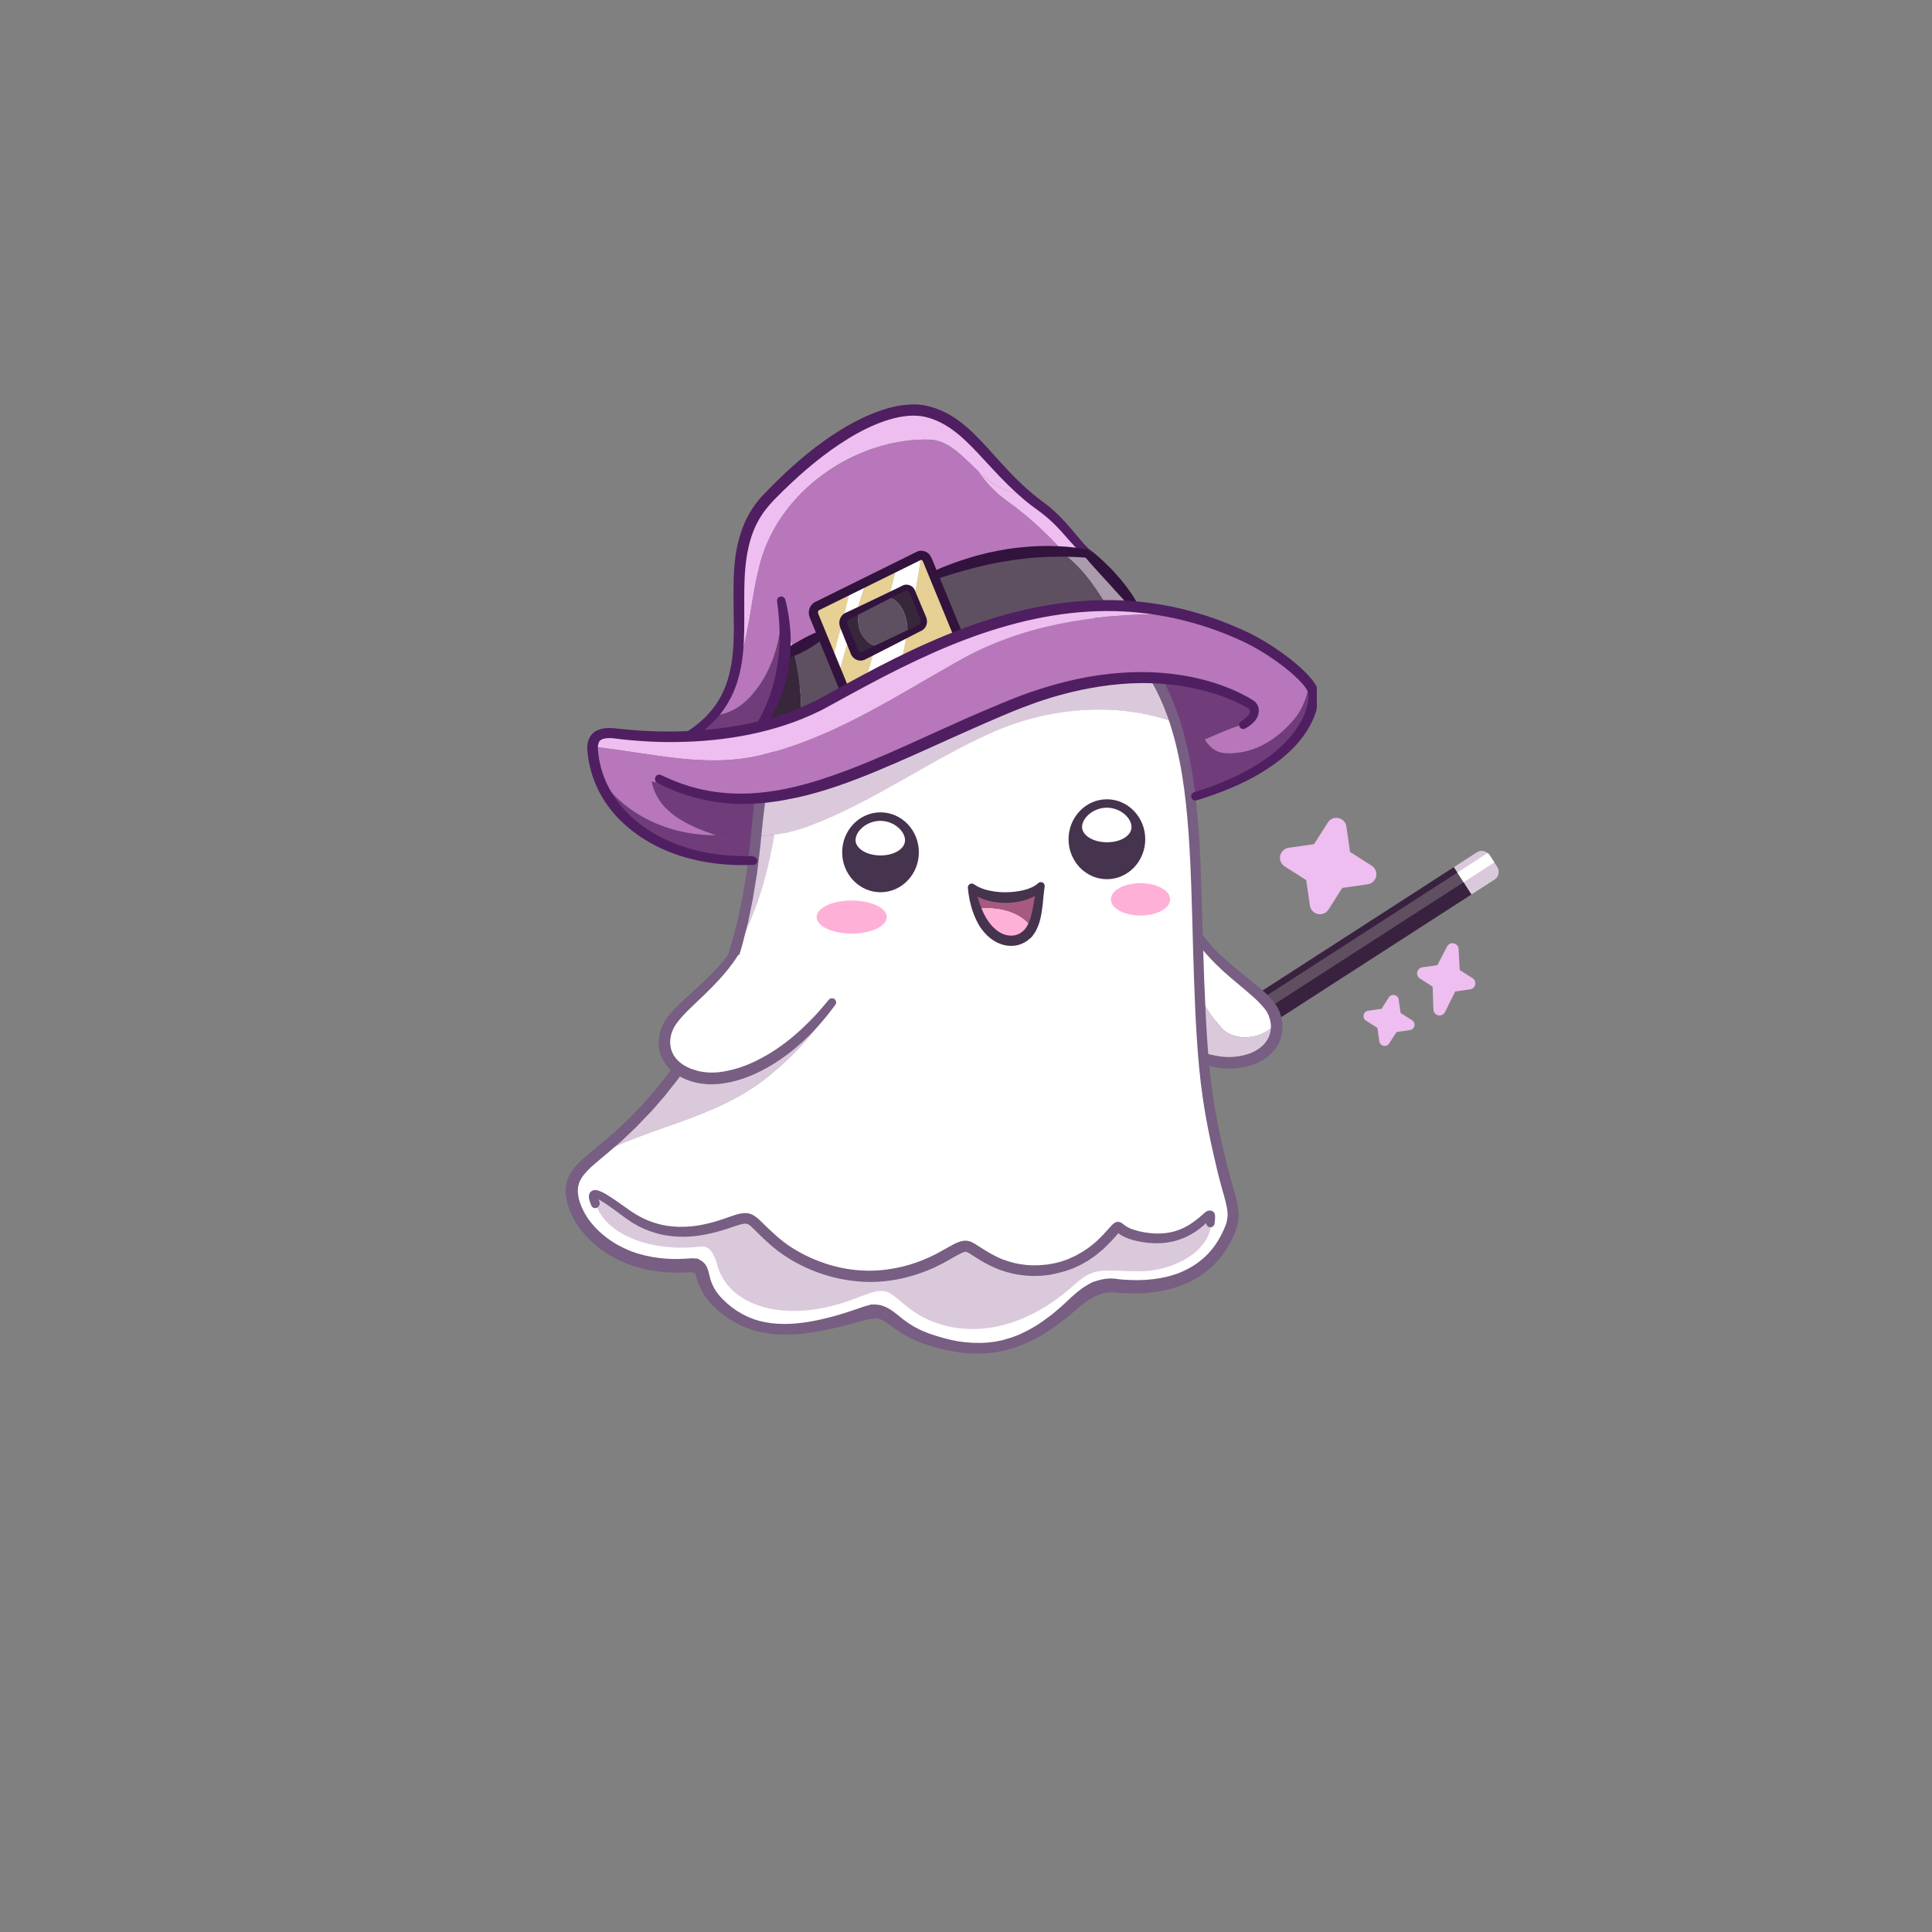 <svg xmlns="http://www.w3.org/2000/svg" xmlns:xlink="http://www.w3.org/1999/xlink" width="500" zoomAndPan="magnify" viewBox="0 0 375 375" height="500" preserveAspectRatio="xMidYMid meet" version="1.0"><rect x="0" y="0" width="375" height="375" fill="#808080" stroke="none"/><defs><clipPath id="bddd8aee5d"><path d="M 226 168 L 286 168 L 286 210 L 226 210 Z M 226 168 " clip-rule="nonzero"/></clipPath><clipPath id="02ec83fca4"><path d="M 232.691 152.953 L 292.07 165.77 L 279.254 225.152 L 219.871 212.336 Z M 232.691 152.953 " clip-rule="nonzero"/></clipPath><clipPath id="fee3f221f1"><path d="M 232.691 152.953 L 292.07 165.77 L 279.254 225.152 L 219.871 212.336 Z M 232.691 152.953 " clip-rule="nonzero"/></clipPath><clipPath id="b79682f2d4"><path d="M 227 169 L 285 169 L 285 208 L 227 208 Z M 227 169 " clip-rule="nonzero"/></clipPath><clipPath id="c9e0524fa5"><path d="M 232.691 152.953 L 292.07 165.77 L 279.254 225.152 L 219.871 212.336 Z M 232.691 152.953 " clip-rule="nonzero"/></clipPath><clipPath id="72f637f848"><path d="M 232.691 152.953 L 292.07 165.77 L 279.254 225.152 L 219.871 212.336 Z M 232.691 152.953 " clip-rule="nonzero"/></clipPath><clipPath id="75c575bf8f"><path d="M 220 165 L 291 165 L 291 213 L 220 213 Z M 220 165 " clip-rule="nonzero"/></clipPath><clipPath id="79e9908317"><path d="M 232.691 152.953 L 292.07 165.77 L 279.254 225.152 L 219.871 212.336 Z M 232.691 152.953 " clip-rule="nonzero"/></clipPath><clipPath id="15acd99f6d"><path d="M 232.691 152.953 L 292.07 165.77 L 279.254 225.152 L 219.871 212.336 Z M 232.691 152.953 " clip-rule="nonzero"/></clipPath><clipPath id="a279ba605e"><path d="M 220 165 L 291 165 L 291 212 L 220 212 Z M 220 165 " clip-rule="nonzero"/></clipPath><clipPath id="12bb073c55"><path d="M 232.691 152.953 L 292.07 165.77 L 279.254 225.152 L 219.871 212.336 Z M 232.691 152.953 " clip-rule="nonzero"/></clipPath><clipPath id="d1cd6a4e3a"><path d="M 232.691 152.953 L 292.07 165.77 L 279.254 225.152 L 219.871 212.336 Z M 232.691 152.953 " clip-rule="nonzero"/></clipPath><clipPath id="2291c51605"><path d="M 248 158 L 287 158 L 287 204 L 248 204 Z M 248 158 " clip-rule="nonzero"/></clipPath><clipPath id="5d0bfc0db1"><path d="M 232.691 152.953 L 292.07 165.77 L 279.254 225.152 L 219.871 212.336 Z M 232.691 152.953 " clip-rule="nonzero"/></clipPath><clipPath id="1a29e4330d"><path d="M 232.691 152.953 L 292.07 165.77 L 279.254 225.152 L 219.871 212.336 Z M 232.691 152.953 " clip-rule="nonzero"/></clipPath><clipPath id="b2ba97f0d8"><path d="M 109.695 110 L 190 110 L 190 248 L 109.695 248 Z M 109.695 110 " clip-rule="nonzero"/></clipPath><clipPath id="4090dd694d"><path d="M 132 78.48 L 212 78.48 L 212 144 L 132 144 Z M 132 78.48 " clip-rule="nonzero"/></clipPath><clipPath id="b32222c8b5"><path d="M 113 116 L 255.594 116 L 255.594 168 L 113 168 Z M 113 116 " clip-rule="nonzero"/></clipPath></defs><g clip-path="url(#bddd8aee5d)"><g clip-path="url(#02ec83fca4)"><g clip-path="url(#fee3f221f1)"><path fill="#39223f" d="M 226.355 204.324 L 282.152 168.336 C 282.98 167.801 286.402 173.105 285.57 173.641 L 229.773 209.625 C 228.945 210.164 225.527 204.859 226.355 204.324 Z M 226.355 204.324 " fill-opacity="1" fill-rule="nonzero"/></g></g></g><g clip-path="url(#b79682f2d4)"><g clip-path="url(#c9e0524fa5)"><g clip-path="url(#72f637f848)"><path fill="#5f4f61" d="M 282.875 169.363 L 227.035 205.375 L 228.242 207.25 L 284.082 171.238 Z M 282.875 169.363 " fill-opacity="1" fill-rule="nonzero"/></g></g></g><g clip-path="url(#75c575bf8f)"><g clip-path="url(#79e9908317)"><g clip-path="url(#15acd99f6d)"><path fill="#dac9db" d="M 290.613 168.266 L 290.047 167.391 L 289.129 165.965 C 289.027 165.805 288.887 165.688 288.746 165.574 C 288.164 165.094 287.328 165 286.66 165.434 L 282.195 168.312 L 282.875 169.363 L 284.082 171.238 L 285.617 173.613 L 290.078 170.734 C 290.91 170.199 291.148 169.094 290.613 168.266 Z M 228.242 207.25 L 227.035 205.375 L 226.355 204.324 L 221.664 207.348 C 220.996 207.777 220.734 208.578 220.934 209.309 C 220.98 209.484 221.027 209.656 221.133 209.816 L 222.051 211.242 L 222.613 212.117 C 223.152 212.949 224.258 213.188 225.086 212.648 L 229.773 209.625 Z M 228.242 207.25 " fill-opacity="1" fill-rule="nonzero"/></g></g></g><g clip-path="url(#a279ba605e)"><g clip-path="url(#12bb073c55)"><g clip-path="url(#d1cd6a4e3a)"><path fill="#ffffff" d="M 284.082 171.238 L 290.047 167.391 L 289.129 165.965 C 289.027 165.805 288.887 165.688 288.746 165.574 L 282.871 169.363 Z M 227.035 205.375 L 220.934 209.309 C 220.98 209.484 221.027 209.66 221.133 209.82 L 222.051 211.242 L 228.242 207.25 Z M 227.035 205.375 " fill-opacity="1" fill-rule="nonzero"/></g></g></g><g clip-path="url(#2291c51605)"><g clip-path="url(#5d0bfc0db1)"><g clip-path="url(#1a29e4330d)"><path fill="#eebef0" d="M 276.082 187.75 L 278.988 187.336 L 280.867 183.719 C 281.113 183.242 281.652 182.988 282.176 183.105 C 282.699 183.215 283.086 183.668 283.113 184.203 L 283.332 188.273 L 285.812 189.852 C 286.23 190.117 286.441 190.617 286.336 191.105 C 286.23 191.594 285.832 191.965 285.34 192.035 L 282.445 192.449 L 280.48 196.438 C 280.238 196.926 279.691 197.191 279.16 197.074 C 278.625 196.961 278.238 196.496 278.219 195.949 L 278.074 191.504 L 275.609 189.934 C 275.188 189.668 274.98 189.164 275.086 188.68 C 275.191 188.191 275.586 187.82 276.082 187.75 M 250.133 164.551 L 255.055 163.848 L 257.727 159.652 C 258.168 158.957 258.996 158.609 259.805 158.785 C 260.609 158.957 261.223 159.617 261.34 160.434 L 262.043 165.355 L 266.234 168.027 C 266.934 168.473 267.277 169.297 267.105 170.105 C 266.93 170.914 266.273 171.523 265.457 171.641 L 260.535 172.344 L 257.863 176.539 C 257.418 177.234 256.59 177.582 255.785 177.406 C 254.977 177.234 254.363 176.574 254.25 175.758 L 253.543 170.836 L 249.352 168.164 C 248.656 167.723 248.309 166.895 248.484 166.086 C 248.66 165.281 249.316 164.668 250.133 164.551 M 265.547 196.188 L 268.156 195.812 L 269.57 193.594 C 269.805 193.227 270.246 193.043 270.672 193.133 C 271.098 193.227 271.422 193.574 271.484 194.008 L 271.855 196.613 L 274.078 198.027 C 274.449 198.262 274.629 198.703 274.539 199.129 C 274.445 199.559 274.098 199.879 273.664 199.941 L 271.059 200.316 L 269.645 202.535 C 269.406 202.902 268.969 203.086 268.543 202.996 C 268.113 202.902 267.789 202.555 267.727 202.121 L 267.355 199.516 L 265.133 198.102 C 264.766 197.867 264.582 197.426 264.676 197 C 264.766 196.57 265.113 196.25 265.547 196.188 " fill-opacity="1" fill-rule="nonzero"/></g></g></g><path fill="#dac9db" d="M 229.555 183.355 C 231 189.191 232.828 194.844 237.023 199.43 C 239.637 202.461 245.164 201.691 247.758 198.57 C 248.211 202.348 245.277 205.648 239.887 206.238 C 234.449 206.824 224.48 203.523 215.23 191.543 Z M 229.555 183.355 " fill-opacity="1" fill-rule="nonzero"/><path fill="#ffffff" d="M 237.023 199.43 C 232.848 194.844 231 189.191 229.555 183.355 L 232.512 181.66 C 236.953 188.422 245.414 192.535 247.148 196.492 C 247.465 197.191 247.645 197.895 247.738 198.57 C 245.164 201.691 239.637 202.461 237.023 199.43 Z M 237.023 199.43 " fill-opacity="1" fill-rule="nonzero"/><path fill="#775e82" d="M 231.855 182.113 C 232.602 183.312 233.457 184.441 234.406 185.461 C 235.332 186.5 236.324 187.473 237.336 188.422 C 239.367 190.273 241.555 191.949 243.52 193.734 C 243.992 194.188 244.465 194.637 244.895 195.113 C 245.324 195.59 245.707 196.062 245.977 196.539 C 246.043 196.652 246.09 196.785 246.156 196.898 C 246.227 197.035 246.27 197.172 246.316 197.305 C 246.406 197.578 246.496 197.848 246.562 198.145 C 246.676 198.707 246.723 199.273 246.652 199.816 C 246.539 200.922 246.043 201.965 245.254 202.777 C 244.465 203.59 243.406 204.203 242.254 204.586 C 241.105 204.969 239.84 205.172 238.625 205.172 C 237.383 205.195 236.121 204.969 234.855 204.676 L 233.934 204.426 L 233.008 204.133 L 232.555 203.977 L 232.105 203.793 L 231.203 203.434 C 230.91 203.32 230.617 203.16 230.324 203.027 C 230.031 202.891 229.734 202.754 229.441 202.598 L 228.586 202.121 L 228.156 201.895 L 227.934 201.781 L 227.73 201.648 C 225.473 200.289 223.352 198.684 221.391 196.875 C 219.43 195.09 217.625 193.102 215.91 191.043 L 215.91 191.02 C 215.617 190.684 215.121 190.637 214.781 190.906 C 214.441 191.18 214.398 191.676 214.645 192.016 C 216.293 194.23 218.098 196.336 220.082 198.277 L 221.617 199.703 L 223.219 201.035 C 223.758 201.465 224.344 201.871 224.887 202.281 C 225.156 202.484 225.473 202.664 225.742 202.867 L 226.625 203.434 C 228.992 204.926 231.586 206.102 234.359 206.824 C 235.758 207.164 237.18 207.41 238.645 207.41 C 240.137 207.41 241.578 207.188 243.023 206.711 C 244.441 206.238 245.82 205.469 246.902 204.316 C 248.008 203.184 248.773 201.648 248.91 200.02 C 249 199.207 248.91 198.414 248.75 197.645 C 248.66 197.262 248.547 196.898 248.414 196.516 C 248.344 196.336 248.277 196.152 248.188 195.973 C 248.098 195.793 248.008 195.59 247.895 195.43 C 247.488 194.73 247.016 194.164 246.52 193.621 C 246.023 193.102 245.504 192.605 244.961 192.152 C 243.902 191.227 242.84 190.387 241.781 189.527 C 240.723 188.691 239.684 187.832 238.668 186.953 C 236.637 185.211 234.742 183.336 233.254 181.188 C 233.008 180.824 232.488 180.734 232.129 180.984 C 231.723 181.254 231.633 181.75 231.855 182.113 Z M 231.855 182.113 " fill-opacity="1" fill-rule="nonzero"/><path fill="#703d7a" d="M 242.367 136.922 C 244.219 137.891 242.141 140.312 240.926 140.695 C 238.488 141.508 236.141 142.527 233.84 143.543 C 234.609 144.742 235.578 145.738 237.09 146.098 C 242.707 146.754 247.758 143.77 251.414 139.25 C 252.836 137.352 253.715 135.02 254.031 132.602 C 254.57 133.324 254.91 133.957 254.953 134.457 C 255.27 138.254 251.773 148.09 232.781 154.035 L 232.645 154.035 C 229.488 154.711 230.211 150.98 229.488 147.57 C 228.633 143.477 226.828 137.215 224.527 133.008 L 226.918 131.812 C 226.625 131.789 226.309 131.742 225.992 131.719 C 231.52 131.605 237.066 133.914 242.367 136.922 Z M 242.367 136.922 " fill-opacity="1" fill-rule="nonzero"/><path fill="#703d7a" d="M 147.586 154.918 C 147.426 156.906 146.594 159.711 146.816 161.609 C 146.91 162.422 145.805 165 145.938 165.77 C 144.699 165.633 143.051 163.395 141.809 163.012 C 140.887 162.715 139.895 162.422 138.879 162.082 C 133.602 160.344 127.602 157.695 126.449 151.637 C 132.629 152.926 141.246 154.395 147.586 154.918 Z M 147.586 154.918 " fill-opacity="1" fill-rule="nonzero"/><path fill="#703d7a" d="M 116.004 150.305 C 119.41 160.5 131.051 167.598 146.207 166.945 C 145.984 165.992 145.758 164.91 145.555 163.734 C 144.312 163.598 143.051 163.371 141.809 162.988 C 140.887 162.691 139.895 162.398 138.879 162.059 C 129.922 162.129 121.012 158.195 116.004 150.305 Z M 116.004 150.305 " fill-opacity="1" fill-rule="nonzero"/><path fill="#dac9db" d="M 161.504 195.16 C 158.301 200.199 154.512 204.52 149.953 208.25 C 140.254 216.613 128.074 218.195 117.02 223.621 C 116.523 223.871 116.051 224.141 115.578 224.414 C 116.027 224.051 116.5 223.668 117 223.262 C 122.66 218.602 127.602 213.426 131.75 207.523 C 133.059 208.43 134.773 209.086 136.871 209.312 C 142.195 209.875 152.367 206.688 161.504 195.16 Z M 161.504 195.16 " fill-opacity="1" fill-rule="nonzero"/><path fill="#dac9db" d="M 150.629 160.32 C 150.539 160.883 150.449 161.449 150.359 162.016 C 149.164 162.172 147.969 162.266 146.75 162.332 C 148.125 147.906 151.668 113.973 188.277 112.027 C 202.488 111.281 216.023 117.906 223.691 130.566 C 225.52 133.574 226.918 136.785 228.023 140.199 C 216.812 136.219 203.91 137.281 193.035 142.008 C 180.629 147.434 169.805 155.57 157.172 160.32 C 154.938 161.18 152.66 161.699 150.359 162.016 C 150.449 161.449 150.539 160.883 150.629 160.32 Z M 150.629 160.32 " fill-opacity="1" fill-rule="nonzero"/><path fill="#dac9db" d="M 146.547 164.48 C 146.613 163.824 146.684 163.102 146.75 162.332 C 147.969 162.285 149.164 162.172 150.359 162.016 C 149.008 169.883 146.75 177.887 142.668 184.715 C 144.496 178.586 145.781 171.871 146.547 164.48 Z M 146.547 164.48 " fill-opacity="1" fill-rule="nonzero"/><path fill="#ffffff" d="M 115.578 224.414 C 116.051 224.121 116.523 223.871 117.02 223.621 C 128.074 218.195 140.254 216.613 149.953 208.25 C 154.512 204.52 158.301 200.199 161.504 195.16 C 161.66 194.977 161.797 194.797 161.953 194.594 C 161.797 194.797 161.66 194.977 161.504 195.16 C 161.797 194.707 162.066 194.254 162.359 193.781 L 162.133 193.781 L 162.359 193.781 C 162.09 194.254 161.797 194.707 161.504 195.16 C 152.367 206.688 142.195 209.875 136.848 209.289 C 134.75 209.062 133.035 208.43 131.727 207.504 C 136.305 200.969 139.938 193.574 142.531 185.031 C 142.555 185.008 142.578 184.961 142.602 184.941 C 142.578 184.961 142.555 185.008 142.531 185.031 C 142.555 184.918 142.602 184.805 142.621 184.691 C 146.707 177.863 148.961 169.883 150.312 161.992 C 152.613 161.699 154.895 161.156 157.125 160.297 C 169.758 155.551 180.586 147.41 192.992 141.984 C 203.863 137.258 216.766 136.195 227.977 140.176 C 231.836 152.047 231.945 166.422 232.441 183.449 C 233.121 206.734 233.863 213.289 237.18 226.855 C 238.715 233.094 240.023 235.086 238.758 238.387 C 235.148 247.879 226.129 250.594 216.359 249.531 C 213.832 249.258 211.328 250.277 208.285 253.102 C 199.035 261.695 190.918 263.727 179.863 259.887 C 172.691 257.398 172.645 253.328 167.684 254.91 C 156.586 258.461 147.789 259.863 140.613 254.008 C 134.523 249.035 137.684 245.324 134.074 245.641 C 120.652 246.797 112.984 239.355 111.293 233.434 C 110.164 229.23 112.195 227.215 115.578 224.414 Z M 115.578 224.414 " fill-opacity="1" fill-rule="nonzero"/><path fill="#775e82" d="M 169.488 255.906 C 170.23 255.84 170.816 255.953 171.562 256.402 C 172.309 256.832 173.098 257.488 173.953 258.078 C 175.668 259.297 177.629 260.27 179.617 260.926 C 181.578 261.559 183.586 262.102 185.637 262.418 C 187.691 262.711 189.812 262.824 191.91 262.621 L 192.699 262.531 C 192.969 262.508 193.219 262.484 193.488 262.418 L 195.043 262.125 L 196.555 261.695 C 196.805 261.625 197.051 261.535 197.301 261.445 L 198.043 261.172 C 200.008 260.406 201.855 259.434 203.594 258.281 C 203.82 258.145 204.023 257.984 204.246 257.852 L 205.512 256.945 C 205.715 256.789 205.918 256.629 206.121 256.473 L 207.336 255.523 L 208.512 254.527 L 209.637 253.555 C 210 253.238 210.383 252.969 210.766 252.695 C 211.531 252.152 212.324 251.699 213.113 251.383 C 213.812 251.113 214.148 250.32 213.879 249.621 C 213.609 248.922 212.82 248.582 212.121 248.852 C 212.098 248.875 212.051 248.875 212.027 248.898 C 210.992 249.395 210.066 250.004 209.23 250.684 C 208.805 251.023 208.398 251.363 208.016 251.723 L 206.91 252.762 L 205.824 253.758 L 204.699 254.707 C 204.52 254.867 204.336 255.023 204.133 255.184 L 202.961 256.043 C 202.758 256.199 202.578 256.336 202.375 256.473 L 201.156 257.285 C 200.75 257.535 200.324 257.762 199.895 258.008 C 199.691 258.121 199.488 258.258 199.262 258.348 L 198.609 258.664 L 197.953 258.98 L 197.797 259.047 L 197.637 259.117 L 197.301 259.254 L 196.621 259.5 C 196.398 259.59 196.172 259.684 195.945 259.727 L 194.57 260.133 L 193.172 260.406 C 192.945 260.473 192.699 260.473 192.473 260.496 L 191.75 260.586 C 189.855 260.746 187.918 260.652 186 260.359 C 184.105 260.02 182.211 259.5 180.359 258.844 C 179.457 258.508 178.578 258.145 177.766 257.691 C 176.93 257.238 176.141 256.719 175.398 256.156 C 174.629 255.566 173.887 254.91 172.938 254.254 L 172.758 254.145 L 172.555 254.031 C 172.418 253.961 172.285 253.871 172.148 253.805 C 171.855 253.668 171.562 253.531 171.246 253.441 C 171.09 253.398 170.93 253.328 170.773 253.305 L 170.277 253.238 C 170.117 253.215 169.961 253.215 169.781 253.215 L 169.285 253.215 C 168.539 253.215 167.93 253.805 167.91 254.551 C 167.91 255.297 168.496 255.906 169.238 255.93 C 169.285 255.93 169.328 255.93 169.375 255.93 Z M 169.488 255.906 " fill-opacity="1" fill-rule="nonzero"/><path fill="#775e82" d="M 134.773 247 C 134.84 247 134.84 247 134.816 246.977 C 134.797 246.953 134.797 246.93 134.84 247 C 134.887 247.066 134.953 247.203 135 247.359 C 135.066 247.52 135.109 247.723 135.18 247.926 C 135.426 248.738 135.742 249.668 136.195 250.504 C 136.621 251.34 137.188 252.109 137.797 252.809 C 138.406 253.508 139.059 254.121 139.758 254.684 C 141.133 255.816 142.668 256.766 144.312 257.488 C 145.148 257.828 145.984 258.145 146.84 258.371 C 147.699 258.598 148.578 258.754 149.457 258.867 C 151.215 259.094 152.977 259.094 154.711 258.957 C 155.594 258.891 156.449 258.801 157.309 258.664 C 158.164 258.527 159.02 258.395 159.855 258.234 C 161.547 257.895 163.215 257.488 164.863 257.059 C 165.699 256.855 166.512 256.629 167.32 256.402 C 167.727 256.289 168.156 256.156 168.496 256.086 C 168.855 256.02 169.195 255.973 169.488 255.953 C 170.23 255.93 170.84 255.316 170.816 254.574 C 170.797 253.828 170.188 253.215 169.441 253.238 C 169.398 253.238 169.375 253.238 169.328 253.238 L 169.309 253.238 C 168.789 253.285 168.293 253.418 167.816 253.555 C 167.32 253.715 166.984 253.848 166.578 253.984 C 165.789 254.254 165 254.527 164.211 254.777 C 162.629 255.273 161.027 255.727 159.406 256.086 C 156.203 256.809 152.91 257.219 149.727 256.832 C 148.938 256.719 148.148 256.586 147.383 256.383 C 146.613 256.176 145.871 255.906 145.148 255.59 C 143.707 254.934 142.375 254.074 141.18 253.035 C 140.594 252.516 140.027 251.949 139.531 251.363 C 139.059 250.773 138.629 250.141 138.336 249.461 C 138.02 248.785 137.816 248.105 137.637 247.293 C 137.594 247.09 137.523 246.863 137.457 246.637 C 137.391 246.387 137.301 246.141 137.141 245.824 C 136.984 245.527 136.734 245.145 136.352 244.875 C 135.992 244.602 135.586 244.465 135.223 244.375 L 135.18 244.375 C 134.457 244.219 133.734 244.691 133.578 245.438 C 133.418 246.164 133.895 246.887 134.637 247.043 C 134.684 246.977 134.727 246.977 134.773 247 Z M 134.773 247 " fill-opacity="1" fill-rule="nonzero"/><g clip-path="url(#b2ba97f0d8)"><path fill="#775e82" d="M 188.211 110.672 C 186.246 110.809 184.309 111.012 182.367 111.328 C 180.426 111.645 178.512 112.074 176.617 112.641 C 172.848 113.77 169.195 115.422 165.922 117.637 C 162.652 119.852 159.719 122.586 157.328 125.73 C 156.133 127.289 155.027 128.941 154.059 130.637 C 153.09 132.332 152.23 134.094 151.465 135.902 C 149.953 139.496 148.805 143.25 147.945 147.047 C 147.09 150.848 146.523 154.668 146.098 158.512 C 145.895 160.434 145.711 162.355 145.531 164.254 L 145.195 167.078 L 145.012 168.504 C 144.969 168.977 144.902 169.453 144.809 169.906 L 144.359 172.707 L 144.133 174.109 L 143.84 175.512 L 143.254 178.293 L 143.188 178.633 L 143.098 178.973 L 142.914 179.648 L 142.195 182.406 C 142.125 182.633 142.082 182.859 142.012 183.086 L 141.809 183.766 L 140.977 186.477 C 140.906 186.703 140.84 186.93 140.773 187.156 L 140.523 187.812 L 140.027 189.145 L 139.531 190.48 C 139.441 190.703 139.375 190.93 139.285 191.133 L 139.012 191.789 L 137.906 194.391 C 137.727 194.82 137.523 195.25 137.301 195.68 L 136.035 198.211 C 135.945 198.414 135.809 198.641 135.699 198.844 L 135.359 199.453 L 133.984 201.941 L 132.473 204.336 L 132.09 204.949 L 131.906 205.242 L 131.703 205.535 L 130.895 206.688 L 130.082 207.84 L 129.676 208.43 L 129.246 208.996 L 127.488 211.211 C 127.352 211.391 127.195 211.57 127.035 211.754 L 126.562 212.297 L 125.637 213.359 C 125.32 213.719 125.027 214.082 124.711 214.422 L 123.719 215.438 L 122.727 216.457 C 122.391 216.793 122.074 217.133 121.734 217.449 L 119.66 219.395 C 119.48 219.551 119.32 219.711 119.141 219.867 L 118.602 220.32 L 117.516 221.25 L 116.434 222.176 C 116.074 222.492 115.691 222.785 115.328 223.078 C 114.586 223.691 113.84 224.301 113.098 224.977 C 112.352 225.656 111.629 226.402 111 227.309 C 110.703 227.758 110.41 228.277 110.207 228.82 L 110.074 229.23 C 110.027 229.363 110.004 229.5 109.961 229.66 L 109.871 230.086 C 109.848 230.223 109.848 230.383 109.824 230.516 C 109.711 231.672 109.914 232.777 110.188 233.797 C 110.797 235.832 111.855 237.641 113.164 239.223 C 114.473 240.805 116.027 242.16 117.719 243.246 C 118.578 243.812 119.457 244.285 120.383 244.715 C 121.305 245.145 122.254 245.508 123.203 245.801 C 125.117 246.41 127.102 246.773 129.109 246.93 C 130.105 247 131.117 247.043 132.109 247.02 L 132.855 247 L 133.602 246.953 L 134.301 246.906 C 134.48 246.906 134.613 246.906 134.703 246.93 C 135.426 247.09 136.148 246.613 136.305 245.891 C 136.465 245.168 135.992 244.445 135.27 244.285 C 135.246 244.285 135.223 244.285 135.203 244.285 L 135.156 244.285 C 134.773 244.219 134.434 244.219 134.117 244.242 L 133.398 244.285 L 132.719 244.332 L 132.043 244.352 C 131.117 244.398 130.215 244.375 129.312 244.309 C 127.488 244.172 125.703 243.879 123.969 243.359 C 123.109 243.109 122.254 242.793 121.441 242.41 C 120.629 242.047 119.816 241.617 119.074 241.145 C 117.562 240.195 116.164 239.02 115.012 237.66 C 113.863 236.305 112.961 234.746 112.465 233.094 C 112.238 232.281 112.102 231.445 112.172 230.699 C 112.238 229.93 112.488 229.23 112.938 228.551 C 113.391 227.871 114 227.238 114.652 226.605 C 115.328 225.996 116.051 225.387 116.773 224.773 C 117.133 224.457 117.516 224.164 117.879 223.848 L 120.09 221.949 L 120.629 221.473 C 120.809 221.316 120.992 221.137 121.172 220.977 L 123.27 218.965 C 123.629 218.648 123.945 218.285 124.285 217.926 L 125.301 216.863 L 126.312 215.82 C 126.629 215.461 126.945 215.098 127.285 214.738 L 128.23 213.629 L 128.703 213.086 C 128.863 212.906 129.02 212.727 129.18 212.52 L 130.984 210.238 L 131.434 209.672 L 131.863 209.086 L 132.699 207.887 L 133.531 206.688 L 133.734 206.395 L 133.938 206.078 L 134.32 205.469 L 135.855 203.004 L 137.254 200.449 L 137.613 199.816 C 137.727 199.613 137.863 199.387 137.953 199.16 L 138.586 197.848 L 139.215 196.539 C 139.418 196.109 139.645 195.68 139.824 195.227 L 140.953 192.535 L 141.246 191.859 C 141.336 191.633 141.406 191.406 141.496 191.18 L 141.992 189.824 L 142.488 188.465 L 142.734 187.789 C 142.805 187.562 142.871 187.336 142.961 187.086 L 143.816 184.305 L 144.02 183.605 C 144.09 183.379 144.133 183.133 144.203 182.906 L 144.922 180.102 L 145.105 179.402 L 145.195 179.039 L 145.262 178.676 L 145.848 175.828 L 146.141 174.406 L 146.367 172.98 L 146.84 170.109 C 146.93 169.633 146.977 169.16 147.043 168.684 L 147.223 167.238 L 147.562 164.367 C 147.766 162.445 147.922 160.547 148.148 158.648 C 148.578 154.871 149.141 151.117 150 147.434 C 150.426 145.602 150.902 143.77 151.488 141.961 C 152.074 140.176 152.727 138.414 153.449 136.672 C 154.195 134.953 155.027 133.281 155.977 131.652 C 156.922 130.047 157.961 128.488 159.113 127.039 C 161.414 124.125 164.141 121.57 167.23 119.535 C 170.32 117.5 173.75 116.008 177.316 114.992 C 180.879 113.973 184.602 113.453 188.32 113.293 C 189.066 113.25 189.652 112.617 189.609 111.871 C 189.562 111.125 188.93 110.535 188.188 110.582 C 188.211 110.672 188.211 110.672 188.211 110.672 Z M 188.211 110.672 " fill-opacity="1" fill-rule="nonzero"/></g><path fill="#775e82" d="M 213.113 251.406 C 213.855 251.066 214.625 250.863 215.391 250.844 C 215.594 250.844 215.773 250.844 215.977 250.844 C 216.066 250.844 216.18 250.863 216.27 250.863 L 216.629 250.887 C 217.129 250.934 217.625 250.977 218.098 251 C 220.059 251.113 222.043 251.066 224.031 250.797 C 226.016 250.547 227.977 250.051 229.848 249.281 C 231.723 248.512 233.504 247.43 235.016 246.051 C 235.781 245.371 236.48 244.625 237.113 243.812 C 237.742 242.996 238.285 242.137 238.758 241.258 L 239.098 240.578 L 239.414 239.898 C 239.527 239.672 239.617 239.426 239.707 239.199 L 239.84 238.836 L 239.977 238.453 C 240.156 237.957 240.27 237.391 240.359 236.848 C 240.43 236.281 240.449 235.719 240.406 235.195 C 240.316 234.113 240.066 233.117 239.82 232.168 C 239.57 231.219 239.301 230.312 239.031 229.41 C 238.758 228.504 238.535 227.602 238.309 226.676 L 237.633 223.914 C 236.75 220.23 235.961 216.523 235.441 212.793 C 234.902 209.062 234.539 205.285 234.293 201.488 C 234.043 197.691 233.887 193.891 233.73 190.094 C 233.594 186.297 233.48 182.477 233.367 178.656 C 233.164 171.035 232.984 163.371 232.172 155.73 C 231.766 151.91 231.18 148.09 230.277 144.312 C 229.375 140.539 228.133 136.828 226.422 133.305 L 226.105 132.648 L 225.766 131.992 L 225.43 131.336 C 225.316 131.133 225.18 130.906 225.066 130.703 L 224.707 130.07 C 224.594 129.867 224.434 129.664 224.324 129.461 L 223.531 128.215 L 223.129 127.605 L 222.676 127.02 L 221.797 125.844 C 221.637 125.641 221.504 125.434 221.344 125.254 L 220.871 124.688 L 219.902 123.582 L 219.652 123.309 C 219.562 123.219 219.473 123.129 219.406 123.039 L 217.848 121.48 C 217.488 121.141 217.105 120.824 216.742 120.508 C 216.383 120.191 216 119.852 215.637 119.535 L 214.465 118.652 L 213.879 118.199 L 213.586 117.977 C 213.496 117.906 213.383 117.84 213.27 117.77 L 212.027 116.957 L 211.422 116.551 C 211.219 116.414 210.992 116.301 210.789 116.188 C 207.406 114.199 203.727 112.707 199.918 111.781 C 196.105 110.852 192.156 110.492 188.23 110.648 C 187.488 110.672 186.902 111.305 186.945 112.051 C 186.969 112.797 187.602 113.387 188.344 113.34 C 188.344 113.34 188.367 113.34 188.367 113.34 C 195.723 112.887 203.211 114.562 209.594 118.223 C 209.797 118.336 210 118.426 210.203 118.562 L 210.789 118.945 L 211.961 119.691 C 212.051 119.762 212.164 119.805 212.254 119.875 L 212.527 120.078 L 213.09 120.484 L 214.195 121.32 C 214.555 121.613 214.895 121.93 215.254 122.227 C 215.594 122.52 215.953 122.812 216.293 123.129 L 217.285 124.102 L 217.781 124.598 C 217.871 124.688 217.938 124.758 218.031 124.848 L 218.254 125.117 L 219.18 126.16 L 219.629 126.68 C 219.789 126.859 219.926 127.039 220.059 127.223 L 220.895 128.328 L 221.324 128.871 L 221.707 129.461 L 222.473 130.613 C 222.609 130.816 222.742 130.996 222.855 131.199 L 223.219 131.812 C 223.332 132.016 223.465 132.219 223.578 132.422 L 223.918 133.031 L 224.254 133.641 L 224.57 134.273 C 226.238 137.598 227.434 141.148 228.316 144.809 C 229.195 148.449 229.781 152.203 230.188 155.957 C 231 163.484 231.203 171.105 231.43 178.723 C 231.52 182.543 231.633 186.34 231.766 190.16 C 231.902 193.984 232.059 197.805 232.309 201.625 C 232.555 205.445 232.895 209.289 233.457 213.086 C 234 216.906 234.766 220.684 235.625 224.414 L 236.277 227.215 C 236.504 228.168 236.75 229.094 237 230.02 C 237.246 230.945 237.52 231.875 237.766 232.754 C 237.992 233.66 238.195 234.52 238.262 235.355 C 238.309 235.762 238.262 236.168 238.219 236.555 C 238.148 236.938 238.082 237.324 237.926 237.73 L 237.812 238.023 L 237.676 238.34 C 237.586 238.543 237.52 238.77 237.406 238.949 L 237.113 239.562 L 236.797 240.148 C 236.367 240.941 235.895 241.664 235.332 242.363 C 234.789 243.066 234.18 243.699 233.504 244.285 C 232.172 245.438 230.637 246.367 228.992 247.02 C 227.344 247.676 225.586 248.082 223.781 248.289 C 221.977 248.512 220.148 248.512 218.324 248.398 C 217.871 248.355 217.398 248.332 216.945 248.266 L 216.609 248.219 C 216.473 248.195 216.336 248.195 216.18 248.176 C 215.91 248.152 215.617 248.152 215.344 248.152 C 214.219 248.195 213.09 248.469 212.098 248.898 C 211.398 249.191 211.082 249.984 211.375 250.684 C 211.602 251.383 212.391 251.699 213.113 251.406 C 213.09 251.406 213.113 251.406 213.113 251.406 Z M 213.113 251.406 " fill-opacity="1" fill-rule="nonzero"/><path fill="#dac9db" d="M 234.992 237.324 C 235.645 231.805 232.805 242.16 221.57 239.969 C 215.277 238.723 218.707 236.215 214.758 240.398 C 207.945 247.676 198.699 247.676 192.992 244.805 C 186.902 241.754 188.773 240.602 183.766 243.496 C 168.812 252.086 155.613 245.484 150.336 240.848 C 145.059 236.215 146.391 235.559 141.312 237.324 C 136.262 239.086 128.863 240.734 121.758 235.559 C 116.93 232.031 114.473 229.883 115.598 233.57 C 117.473 239.695 126.426 243.043 135.742 241.98 C 137.027 241.844 138.223 241.98 139.285 245.734 C 141.383 253.285 152.211 257.352 165.922 252.062 C 172.512 249.531 171.766 250.23 176.414 253.895 C 183.336 259.32 195.992 260.676 208.531 249.371 C 212.57 245.734 213.789 246.75 221.367 246.75 C 226.668 246.75 234.023 243.789 235.059 238.07 " fill-opacity="1" fill-rule="nonzero"/><path fill="#775e82" d="M 116.344 233.254 C 116.207 232.961 116.098 232.641 116.051 232.395 C 116.027 232.324 116.027 232.281 116.027 232.234 C 116.027 232.215 116.027 232.168 116.027 232.191 C 116.027 232.191 116.027 232.234 116.004 232.281 C 116.004 232.281 115.984 232.324 115.961 232.348 C 115.938 232.371 115.914 232.418 115.895 232.438 C 115.848 232.508 115.758 232.531 115.711 232.551 C 115.691 232.551 115.668 232.574 115.645 232.574 C 115.621 232.574 115.621 232.574 115.621 232.574 C 115.621 232.574 115.602 232.574 115.602 232.574 L 115.621 232.574 C 115.668 232.574 115.711 232.598 115.781 232.621 C 115.895 232.664 116.027 232.734 116.164 232.801 C 116.434 232.938 116.727 233.117 117.02 233.297 C 118.172 234.023 119.301 234.859 120.426 235.695 L 121.285 236.328 L 122.207 236.961 C 122.367 237.074 122.5 237.164 122.66 237.277 L 123.133 237.547 C 123.449 237.73 123.766 237.91 124.102 238.09 C 125.434 238.746 126.832 239.266 128.301 239.605 C 131.207 240.238 134.23 240.172 137.098 239.582 C 138.539 239.289 139.938 238.906 141.293 238.453 C 141.969 238.227 142.621 238 143.277 237.797 C 143.906 237.594 144.562 237.457 144.902 237.527 C 145.059 237.547 145.215 237.617 145.418 237.75 C 145.621 237.887 145.871 238.113 146.098 238.34 C 146.57 238.793 147.09 239.312 147.586 239.809 C 148.105 240.305 148.621 240.805 149.164 241.277 C 149.684 241.754 150.27 242.25 150.855 242.703 C 153.203 244.488 155.797 245.891 158.523 246.906 C 161.254 247.926 164.141 248.559 167.074 248.762 C 170.008 248.965 172.961 248.672 175.805 247.973 C 177.223 247.609 178.621 247.156 179.977 246.613 L 180.992 246.184 C 181.148 246.117 181.328 246.051 181.488 245.957 L 181.984 245.711 C 182.301 245.551 182.637 245.395 182.953 245.234 L 183.902 244.715 C 184.219 244.535 184.531 244.352 184.824 244.195 C 185.121 244.016 185.434 243.855 185.727 243.676 C 186.02 243.516 186.316 243.359 186.609 243.223 C 186.879 243.086 187.148 242.996 187.309 242.973 C 187.398 242.953 187.441 242.973 187.488 242.973 C 187.531 242.973 187.621 243.02 187.734 243.043 C 187.938 243.133 188.211 243.289 188.504 243.496 C 189.09 243.855 189.699 244.262 190.328 244.648 C 190.961 245.008 191.594 245.371 192.246 245.688 L 192.496 245.801 L 192.742 245.914 L 193.262 246.141 C 193.441 246.207 193.602 246.297 193.781 246.367 L 194.301 246.547 C 195.723 247.043 197.188 247.406 198.652 247.543 C 199.016 247.586 199.398 247.609 199.758 247.633 C 200.141 247.652 200.504 247.676 200.887 247.652 L 202.016 247.633 C 202.375 247.609 202.758 247.562 203.121 247.52 C 203.301 247.496 203.48 247.473 203.684 247.449 L 204.227 247.336 L 204.766 247.227 C 204.945 247.18 205.125 247.156 205.309 247.113 L 206.391 246.816 L 206.66 246.75 L 206.93 246.66 L 207.449 246.48 L 207.969 246.297 C 208.059 246.273 208.148 246.23 208.238 246.207 L 208.488 246.094 L 209.504 245.621 C 209.594 245.574 209.684 245.551 209.75 245.508 L 210 245.371 L 210.473 245.098 L 210.945 244.828 L 211.195 244.691 C 211.262 244.648 211.352 244.578 211.422 244.535 C 212.027 244.105 212.66 243.719 213.203 243.223 L 214.059 242.523 C 214.328 242.273 214.578 242.004 214.848 241.754 L 215.23 241.371 C 215.367 241.234 215.504 241.098 215.617 240.984 L 216.336 240.195 L 217.035 239.402 C 217.148 239.289 217.262 239.152 217.328 239.086 L 217.352 239.062 C 217.352 239.062 217.328 239.086 217.328 239.086 C 217.328 239.086 217.309 239.086 217.285 239.109 C 217.262 239.109 217.262 239.109 217.238 239.133 C 217.195 239.152 217.148 239.152 217.082 239.152 C 217.016 239.152 216.969 239.152 216.902 239.152 C 216.855 239.152 216.812 239.133 216.789 239.133 C 216.699 239.086 216.723 239.086 216.766 239.133 L 216.969 239.289 C 217.129 239.402 217.285 239.539 217.465 239.652 C 217.828 239.879 218.188 240.059 218.547 240.215 C 219.27 240.531 220.016 240.734 220.734 240.895 C 222.18 241.211 223.668 241.371 225.18 241.301 C 226.691 241.234 228.18 240.918 229.602 240.352 C 231 239.785 232.309 238.973 233.434 238 C 233.73 237.75 234 237.527 234.246 237.277 L 234.633 236.914 C 234.742 236.801 234.879 236.688 234.969 236.621 C 235.016 236.578 235.059 236.555 235.035 236.578 C 235.035 236.578 235.016 236.578 235.016 236.578 L 234.969 236.578 C 234.945 236.578 234.926 236.578 234.902 236.598 C 234.879 236.598 234.836 236.598 234.789 236.598 C 234.742 236.598 234.699 236.598 234.652 236.578 C 234.609 236.555 234.539 236.531 234.496 236.508 C 234.449 236.465 234.406 236.465 234.383 236.418 C 234.359 236.395 234.316 236.328 234.293 236.328 C 234.27 236.305 234.27 236.281 234.246 236.262 L 234.227 236.215 C 234.227 236.191 234.203 236.168 234.203 236.168 C 234.203 236.168 234.203 236.191 234.203 236.191 C 234.203 236.215 234.203 236.281 234.203 236.352 C 234.203 236.645 234.156 236.984 234.133 237.324 C 234.09 237.773 234.406 238.16 234.855 238.203 C 235.285 238.25 235.691 237.934 235.734 237.504 C 235.781 237.141 235.828 236.781 235.848 236.371 C 235.848 236.262 235.848 236.148 235.848 236.012 C 235.848 235.965 235.848 235.941 235.828 235.898 L 235.805 235.762 C 235.805 235.719 235.758 235.648 235.758 235.582 C 235.758 235.559 235.734 235.516 235.715 235.469 C 235.691 235.422 235.668 235.379 235.645 235.355 C 235.625 235.332 235.555 235.266 235.512 235.219 C 235.465 235.176 235.422 235.129 235.332 235.086 C 235.262 235.039 235.172 235.016 235.105 234.992 C 235.035 234.973 234.969 234.973 234.902 234.973 C 234.836 234.973 234.766 234.973 234.723 234.973 C 234.676 234.973 234.633 234.992 234.586 234.992 C 234.539 235.016 234.52 235.016 234.473 235.016 L 234.383 235.039 C 234.18 235.129 234.09 235.195 234 235.266 C 233.82 235.402 233.684 235.516 233.527 235.648 L 233.121 236.012 C 232.848 236.238 232.602 236.465 232.332 236.668 C 231.293 237.504 230.164 238.203 228.926 238.68 C 227.707 239.152 226.398 239.402 225.09 239.426 C 223.781 239.469 222.449 239.289 221.141 238.996 C 220.488 238.836 219.879 238.656 219.293 238.406 C 219 238.273 218.75 238.137 218.504 237.977 C 218.391 237.887 218.277 237.82 218.141 237.707 L 217.918 237.527 L 217.848 237.48 L 217.758 237.414 L 217.715 237.391 L 217.645 237.344 L 217.578 237.301 C 217.555 237.277 217.531 237.277 217.488 237.254 C 217.398 237.23 217.328 237.211 217.238 237.188 C 217.148 237.164 217.035 237.164 216.926 237.164 C 216.832 237.164 216.742 237.188 216.652 237.211 C 216.609 237.23 216.562 237.23 216.539 237.254 L 216.449 237.301 L 216.359 237.344 L 216.293 237.391 L 216.18 237.48 C 216.113 237.527 216.066 237.57 216 237.617 C 215.82 237.773 215.684 237.934 215.57 238.07 L 214.848 238.859 L 214.148 239.629 L 213.789 239.988 L 213.43 240.352 L 212.707 241.051 L 211.918 241.688 C 211.422 242.137 210.832 242.477 210.293 242.863 C 210.227 242.906 210.156 242.953 210.09 242.996 L 209.863 243.109 L 209.434 243.359 L 209.008 243.605 L 208.781 243.719 C 208.715 243.766 208.625 243.789 208.555 243.832 L 207.652 244.242 L 207.426 244.352 C 207.359 244.375 207.27 244.398 207.203 244.445 L 206.727 244.602 L 206.254 244.762 L 206.027 244.852 L 205.781 244.918 L 204.812 245.168 C 204.652 245.211 204.496 245.234 204.316 245.258 L 203.324 245.438 C 203.164 245.461 202.984 245.484 202.824 245.484 C 202.488 245.508 202.172 245.551 201.832 245.574 L 200.84 245.598 C 200.504 245.621 200.188 245.574 199.848 245.574 C 199.512 245.551 199.195 245.551 198.855 245.484 C 197.523 245.348 196.238 245.031 195 244.578 L 194.523 244.422 C 194.367 244.375 194.23 244.285 194.074 244.219 L 193.621 244.016 L 193.398 243.902 L 193.172 243.789 C 192.562 243.473 191.977 243.156 191.391 242.793 C 190.805 242.453 190.238 242.07 189.629 241.688 C 189.316 241.48 189 241.277 188.57 241.074 C 188.344 240.984 188.098 240.895 187.805 240.848 C 187.512 240.805 187.219 240.805 186.945 240.848 C 186.406 240.941 186 241.098 185.637 241.258 C 185.277 241.414 184.938 241.594 184.621 241.777 C 184.309 241.957 183.992 242.137 183.676 242.297 C 183.359 242.477 183.066 242.656 182.75 242.816 L 181.848 243.312 C 181.555 243.473 181.238 243.605 180.922 243.766 L 180.473 243.992 C 180.316 244.059 180.156 244.129 180 244.195 L 179.051 244.602 C 177.789 245.098 176.504 245.527 175.172 245.844 C 172.531 246.48 169.824 246.773 167.117 246.59 C 164.414 246.434 161.75 245.844 159.203 244.895 C 156.652 243.945 154.215 242.656 152.074 241.031 C 151.012 240.215 150 239.266 148.984 238.316 C 148.488 237.844 147.992 237.344 147.449 236.824 C 147.18 236.578 146.887 236.305 146.504 236.055 C 146.32 235.922 146.098 235.809 145.871 235.695 C 145.621 235.605 145.375 235.516 145.105 235.492 C 144.562 235.422 144.109 235.492 143.707 235.559 C 143.301 235.648 142.938 235.738 142.578 235.852 C 141.879 236.078 141.203 236.328 140.547 236.555 C 139.238 237.004 137.93 237.391 136.602 237.66 C 133.938 238.227 131.207 238.293 128.613 237.773 C 127.305 237.48 126.043 237.051 124.848 236.484 C 124.555 236.328 124.262 236.168 123.969 236.012 L 123.516 235.762 C 123.383 235.672 123.246 235.582 123.09 235.492 L 122.254 234.949 L 121.398 234.34 C 120.246 233.523 119.098 232.688 117.832 231.918 C 117.516 231.738 117.199 231.535 116.84 231.375 C 116.66 231.285 116.48 231.219 116.254 231.129 C 116.141 231.082 116.027 231.059 115.895 231.039 L 115.801 231.016 L 115.691 230.992 L 115.578 230.992 C 115.531 230.992 115.465 230.992 115.418 230.992 C 115.375 230.992 115.305 230.992 115.262 231.016 C 115.195 231.039 115.125 231.059 115.059 231.082 C 114.945 231.105 114.766 231.219 114.652 231.332 C 114.402 231.578 114.336 231.875 114.312 232.055 C 114.27 232.438 114.336 232.664 114.383 232.891 C 114.496 233.32 114.652 233.66 114.789 234.023 C 114.969 234.43 115.441 234.609 115.848 234.43 C 116.32 234.156 116.523 233.684 116.344 233.254 Z M 116.344 233.254 " fill-opacity="1" fill-rule="nonzero"/><path fill="#46334d" d="M 214.848 155.141 C 218.953 155.141 222.293 158.625 222.293 162.898 C 222.293 167.168 218.953 170.652 214.848 170.652 C 210.742 170.652 207.406 167.168 207.406 162.898 C 207.406 158.625 210.742 155.141 214.848 155.141 Z M 214.848 155.141 " fill-opacity="1" fill-rule="nonzero"/><path fill="#46334d" d="M 170.91 157.676 C 175.016 157.676 178.352 161.156 178.352 165.43 C 178.352 169.703 175.016 173.184 170.91 173.184 C 166.805 173.184 163.465 169.703 163.465 165.43 C 163.465 161.156 166.805 157.676 170.91 157.676 Z M 170.91 157.676 " fill-opacity="1" fill-rule="nonzero"/><path fill="#ffffff" d="M 166.059 163.055 C 166.059 164.684 168.18 166.039 170.91 166.039 C 173.637 166.039 175.645 164.727 175.668 163.102 C 175.668 161.336 173.547 159.348 170.887 159.324 C 168.246 159.324 166.082 161.293 166.059 163.055 Z M 166.059 163.055 " fill-opacity="1" fill-rule="nonzero"/><path fill="#ffffff" d="M 210.023 160.5 C 210.023 162.129 212.141 163.484 214.871 163.484 C 217.602 163.484 219.609 162.172 219.629 160.547 C 219.629 158.781 217.512 156.793 214.848 156.77 C 212.211 156.77 210.043 158.758 210.023 160.5 Z M 210.023 160.5 " fill-opacity="1" fill-rule="nonzero"/><path fill="#a65a7f" d="M 189.562 176.418 C 189.133 175.219 188.797 173.84 188.594 172.258 C 191.863 175.129 199.715 174.699 202.035 171.941 C 201.496 174.223 201.52 177.727 200.254 180.102 C 198.09 176.891 193.441 175.918 189.562 176.418 Z M 189.562 176.418 " fill-opacity="1" fill-rule="nonzero"/><path fill="#ffb0d7" d="M 200.254 180.102 C 199.938 180.688 199.555 181.23 199.035 181.641 C 196.645 183.629 191.84 182.906 189.562 176.418 C 193.441 175.918 198.09 176.891 200.254 180.102 Z M 200.254 180.102 " fill-opacity="1" fill-rule="nonzero"/><path fill="#46334d" d="M 201.336 171.781 C 201.023 172.957 200.863 174.109 200.66 175.219 C 200.48 176.324 200.277 177.41 199.938 178.406 C 199.781 178.902 199.555 179.355 199.328 179.785 C 199.195 179.988 199.082 180.191 198.926 180.352 C 198.855 180.441 198.789 180.531 198.699 180.598 L 198.449 180.824 C 197.797 181.391 196.918 181.66 196.016 181.594 C 195.113 181.547 194.211 181.164 193.441 180.555 C 193.059 180.258 192.699 179.898 192.359 179.516 C 192.023 179.129 191.727 178.699 191.457 178.246 C 190.375 176.438 189.742 174.312 189.316 172.121 C 189.246 171.738 188.863 171.465 188.457 171.555 C 188.098 171.625 187.848 171.961 187.871 172.324 C 187.961 173.5 188.164 174.676 188.48 175.828 C 188.797 176.98 189.223 178.133 189.812 179.195 C 189.945 179.469 190.125 179.738 190.285 179.988 C 190.465 180.238 190.645 180.508 190.848 180.734 C 191.254 181.23 191.684 181.684 192.203 182.09 C 193.219 182.906 194.504 183.492 195.879 183.582 C 196.555 183.629 197.277 183.559 197.93 183.336 C 198.586 183.109 199.238 182.77 199.758 182.293 L 200.141 181.977 C 200.277 181.863 200.367 181.707 200.48 181.57 C 200.707 181.301 200.863 181.004 201.043 180.734 C 201.336 180.148 201.586 179.559 201.766 178.973 C 202.125 177.773 202.262 176.598 202.398 175.445 C 202.512 174.293 202.602 173.16 202.758 172.098 L 202.758 172.074 C 202.824 171.668 202.555 171.309 202.148 171.238 C 201.766 171.195 201.426 171.422 201.336 171.781 Z M 201.336 171.781 " fill-opacity="1" fill-rule="nonzero"/><path fill="#46334d" d="M 188.121 172.801 C 188.594 173.297 189.156 173.68 189.742 174.02 C 190.328 174.336 190.938 174.586 191.57 174.766 C 192.832 175.129 194.121 175.262 195.406 175.242 C 196.691 175.219 197.977 175.039 199.219 174.629 C 199.848 174.426 200.457 174.156 201.023 173.816 C 201.609 173.453 202.148 173.023 202.578 172.414 C 202.805 172.098 202.734 171.625 202.422 171.398 C 202.148 171.195 201.766 171.215 201.52 171.441 L 201.473 171.465 C 200.75 172.098 199.734 172.527 198.676 172.777 C 198.133 172.914 197.594 173.004 197.027 173.07 C 196.465 173.137 195.922 173.184 195.359 173.184 C 194.797 173.207 194.23 173.184 193.691 173.117 C 193.125 173.07 192.586 172.98 192.043 172.867 C 190.961 172.641 189.945 172.258 189.066 171.668 L 189.043 171.645 C 188.707 171.422 188.254 171.512 188.027 171.828 C 187.848 172.168 187.871 172.551 188.121 172.801 Z M 188.121 172.801 " fill-opacity="1" fill-rule="nonzero"/><path fill="#eebef0" d="M 149.953 145.965 C 163.035 142.301 174.27 134.863 186.066 128.215 C 198.359 121.254 212.074 119.219 225.699 119.195 C 227.164 119.219 228.676 119.262 230.164 119.375 C 226.668 118.496 223.238 117.93 219.855 117.66 C 219.832 117.66 219.812 117.66 219.766 117.66 C 215.707 117.34 211.734 117.434 207.855 117.863 C 189.562 119.828 173.32 128.918 160.375 136.062 C 159.02 136.809 157.621 137.484 156.223 138.074 C 154.938 138.617 153.652 139.113 152.344 139.566 C 150.719 140.109 149.098 140.582 147.473 140.969 C 142.621 142.145 137.84 142.684 133.488 142.867 C 127.691 143.113 122.727 142.707 119.547 142.301 C 116.32 141.895 115.082 142.91 115.012 144.922 C 126.922 146.168 138.09 149.602 149.953 145.965 Z M 149.953 145.965 " fill-opacity="1" fill-rule="nonzero"/><path fill="#b777ba" d="M 251.008 129.551 C 252 130.75 252.969 132.035 253.941 133.371 C 253.984 133.121 254.031 132.875 254.051 132.625 C 253.352 131.676 252.293 130.637 251.008 129.551 Z M 251.008 129.551 " fill-opacity="1" fill-rule="nonzero"/><path fill="#b777ba" d="M 241.332 123.355 C 237.562 121.613 233.84 120.324 230.188 119.398 C 228.699 119.285 227.211 119.242 225.723 119.219 C 212.074 119.262 198.359 121.277 186.09 128.238 C 174.27 134.887 163.035 142.324 149.977 145.984 C 138.109 149.602 126.969 146.168 115.082 144.969 C 115.082 145.195 115.082 145.445 115.102 145.691 C 115.238 147.297 115.555 148.855 116.051 150.328 C 121.059 158.219 129.969 162.152 138.902 162.105 C 133.621 160.363 127.621 157.719 126.473 151.66 C 132.676 152.949 138.766 154.961 145.105 155.48 C 145.105 155.348 145.125 155.211 145.125 155.074 C 147.27 155.008 149.434 154.781 151.602 154.395 C 152.613 154.215 153.629 154.012 154.668 153.762 C 155.164 153.648 155.66 153.539 156.156 153.402 C 161.098 152.113 166.172 150.191 171.426 147.953 C 171.719 147.84 172.016 147.703 172.328 147.57 C 179.887 144.312 187.871 140.445 196.578 136.922 C 204.742 133.598 211.938 132.105 218.098 131.676 C 219.336 131.586 220.555 131.562 221.73 131.539 C 223.238 131.539 224.684 131.605 226.059 131.719 C 231.586 131.586 237.137 133.914 242.438 136.922 C 244.285 137.891 242.211 140.312 240.992 140.695 C 238.555 141.508 236.211 142.527 233.91 143.543 C 234.676 144.742 235.645 145.738 237.156 146.098 C 242.773 146.754 247.828 143.77 251.48 139.25 C 252.766 137.555 253.602 135.496 253.984 133.348 C 253.016 132.016 252.066 130.75 251.051 129.527 C 248.367 127.312 244.758 124.938 241.332 123.355 Z M 241.332 123.355 " fill-opacity="1" fill-rule="nonzero"/><path fill="#38263b" d="M 168.043 124.148 C 166.555 122.746 166.375 120.574 166.715 118.473 L 164.391 119.625 C 163.758 119.941 163.488 120.777 163.781 121.48 L 163.961 121.91 L 165.879 126.566 C 166.172 127.289 166.914 127.605 167.547 127.289 L 171.203 125.48 C 169.961 125.457 168.766 125.164 168.043 124.148 Z M 168.043 124.148 " fill-opacity="1" fill-rule="nonzero"/><path fill="#5f5061" d="M 172.309 115.691 L 166.691 118.473 C 166.352 120.598 166.531 122.77 168.02 124.148 C 168.766 125.164 169.961 125.457 171.18 125.48 L 176.098 123.062 C 176.32 119.965 175.105 116.777 172.309 115.691 Z M 172.309 115.691 " fill-opacity="1" fill-rule="nonzero"/><path fill="#38263b" d="M 179.211 119.988 L 177.203 115.125 L 177.113 114.879 C 176.816 114.176 176.074 113.836 175.441 114.152 L 172.328 115.691 C 175.125 116.777 176.32 119.965 176.117 123.062 L 178.578 121.84 C 179.211 121.523 179.48 120.688 179.211 119.988 Z M 179.211 119.988 " fill-opacity="1" fill-rule="nonzero"/><path fill="#e6d093" d="M 158.613 117.637 C 157.984 117.953 157.711 118.789 158.008 119.488 L 159.516 123.152 L 159.359 123.219 C 159.246 123.289 159.133 123.355 159.02 123.422 C 159.832 125.164 160.645 126.906 161.457 128.645 C 162.719 123.922 163.938 119.195 165.066 114.449 Z M 158.613 117.637 " fill-opacity="1" fill-rule="nonzero"/><path fill="#ffffff" d="M 164.75 123.875 L 163.938 121.91 L 163.758 121.48 C 163.465 120.754 163.734 119.941 164.367 119.625 L 166.309 118.676 C 166.914 116.754 167.523 114.832 168.156 112.91 L 165.02 114.469 C 163.895 119.219 162.676 123.965 161.414 128.668 C 161.816 129.551 162.223 130.434 162.652 131.312 C 163.328 128.805 164.027 126.34 164.75 123.875 Z M 164.75 123.875 " fill-opacity="1" fill-rule="nonzero"/><path fill="#e6d093" d="M 168.09 131.879 C 168.629 130.004 169.172 128.125 169.715 126.227 L 167.547 127.289 C 166.914 127.605 166.148 127.289 165.879 126.566 L 164.773 123.875 C 164.051 126.34 163.352 128.828 162.676 131.312 C 163.105 132.242 163.555 133.168 163.984 134.117 C 165.293 133.371 166.691 132.625 168.09 131.879 Z M 168.09 131.879 " fill-opacity="1" fill-rule="nonzero"/><path fill="#e6d093" d="M 174 110.016 L 168.18 112.887 C 167.547 114.809 166.938 116.707 166.328 118.652 L 172.621 115.555 C 173.098 113.723 173.547 111.871 174 110.016 Z M 174 110.016 " fill-opacity="1" fill-rule="nonzero"/><path fill="#ffffff" d="M 169.715 126.227 C 169.172 128.102 168.629 130.004 168.09 131.879 C 170.301 130.703 172.602 129.504 174.945 128.352 C 175.328 126.609 175.715 124.848 176.074 123.086 Z M 169.715 126.227 " fill-opacity="1" fill-rule="nonzero"/><path fill="#e6d093" d="M 181.352 111.691 C 181.309 111.711 181.285 111.711 181.238 111.734 L 179.953 108.637 C 179.75 108.117 179.301 107.824 178.824 107.801 C 178.758 108.254 178.691 108.707 178.621 109.156 C 178.285 111.395 177.902 113.633 177.496 115.848 L 179.188 119.988 C 179.48 120.711 179.211 121.523 178.578 121.84 L 176.074 123.086 C 175.715 124.848 175.328 126.609 174.945 128.352 C 178.715 126.496 182.637 124.734 186.719 123.176 C 184.824 119.398 182.953 115.602 181.352 111.691 Z M 181.352 111.691 " fill-opacity="1" fill-rule="nonzero"/><path fill="#ffffff" d="M 178.824 107.801 C 178.645 107.801 178.465 107.824 178.285 107.914 L 174 110.039 C 173.547 111.895 173.098 113.723 172.621 115.555 L 175.441 114.176 C 176.074 113.859 176.816 114.176 177.113 114.898 L 177.203 115.148 L 177.496 115.871 C 177.902 113.656 178.285 111.418 178.621 109.18 C 178.691 108.707 178.758 108.254 178.824 107.801 Z M 178.824 107.801 " fill-opacity="1" fill-rule="nonzero"/><path fill="#5f5061" d="M 205.848 107.031 C 196.918 106.762 188.684 108.797 181.352 111.668 C 182.953 115.602 184.824 119.375 186.719 123.152 C 193.375 120.621 200.457 118.652 207.879 117.863 C 210.133 117.613 212.434 117.5 214.758 117.477 C 212.277 113.227 209.391 109.473 205.848 107.031 Z M 205.848 107.031 " fill-opacity="1" fill-rule="nonzero"/><path fill="#ab9bad" d="M 214.758 117.477 C 216.43 117.477 218.098 117.523 219.789 117.66 L 219.812 117.07 C 219.316 116.371 216.449 112.438 210.945 107.234 L 210.812 107.418 C 209.141 107.215 207.473 107.078 205.848 107.031 C 209.391 109.473 212.277 113.227 214.758 117.477 Z M 214.758 117.477 " fill-opacity="1" fill-rule="nonzero"/><path fill="#38263b" d="M 154.012 126.227 C 153.406 126.543 152.816 126.812 152.277 127.039 L 152.254 127.039 C 151.488 135.926 147.496 140.922 147.496 140.922 L 147.496 140.969 C 149.117 140.582 150.742 140.109 152.367 139.566 C 153.426 139.203 154.488 138.82 155.523 138.391 C 155.547 134.23 154.961 130.184 154.012 126.227 Z M 154.012 126.227 " fill-opacity="1" fill-rule="nonzero"/><path fill="#5f5061" d="M 158.977 123.422 C 157.148 124.508 155.48 125.457 153.992 126.203 C 154.938 130.184 155.523 134.23 155.523 138.367 C 155.773 138.277 156 138.164 156.246 138.074 C 157.645 137.461 159.043 136.809 160.398 136.062 C 161.547 135.43 162.742 134.773 163.961 134.094 C 162.293 130.543 160.645 126.996 158.977 123.422 Z M 158.977 123.422 " fill-opacity="1" fill-rule="nonzero"/><path fill="#703d7a" d="M 151.734 114.969 C 152.117 122.406 150.473 129.891 145.734 135.066 C 143.684 137.395 141.043 138.707 138.473 138.844 C 137.188 140.289 135.562 141.645 133.531 142.891 C 137.863 142.707 142.668 142.164 147.516 140.988 L 147.516 140.945 C 147.516 140.945 151.512 135.949 152.277 127.062 L 152.301 127.062 C 152.457 126.996 152.594 126.926 152.75 126.859 C 152.707 122.859 152.48 118.926 151.734 114.969 Z M 151.734 114.969 " fill-opacity="1" fill-rule="nonzero"/><path fill="#eebef0" d="M 180.629 85.328 C 186.223 85.691 189.629 93.016 195.113 95.074 C 197.098 95.773 199.059 96.543 200.953 97.469 C 191.91 90.527 188.121 81.531 179.414 79.789 C 173.457 78.59 162.449 82.707 149.027 96.77 C 140.207 105.992 145.195 119.445 142.645 130.477 C 145.328 124.668 145.734 116.461 147.203 110.695 C 150.652 94.938 166.715 84.832 180.629 85.328 Z M 180.629 85.328 " fill-opacity="1" fill-rule="nonzero"/><path fill="#eebef0" d="M 152.707 126.836 C 153.109 126.656 153.539 126.43 153.992 126.227 C 153.562 124.418 153.043 122.633 152.48 120.848 C 152.66 122.836 152.707 124.824 152.707 126.836 Z M 152.707 126.836 " fill-opacity="1" fill-rule="nonzero"/><path fill="#eebef0" d="M 195.539 97.289 C 199.645 100.227 203.141 103.527 206.391 107.055 C 207.832 107.121 209.301 107.234 210.789 107.418 L 210.926 107.234 C 208.035 104.5 206.211 101.289 201.855 98.148 C 201.539 97.922 201.227 97.695 200.93 97.469 C 199.059 96.543 197.098 95.75 195.09 95.074 C 193.105 94.328 191.391 92.902 189.766 91.363 C 191.391 93.625 193.219 95.684 195.539 97.289 Z M 195.539 97.289 " fill-opacity="1" fill-rule="nonzero"/><path fill="#b777ba" d="M 195.539 97.289 C 193.219 95.684 191.367 93.625 189.766 91.363 C 186.879 88.652 184.195 85.578 180.629 85.352 C 166.691 84.855 150.629 94.961 147.18 110.738 C 145.711 116.484 145.309 124.711 142.621 130.523 C 141.922 133.527 140.684 136.355 138.449 138.863 C 141.02 138.73 143.66 137.418 145.711 135.09 C 149.684 130.727 151.488 124.781 151.734 118.586 C 151.172 116.914 150.562 115.262 149.953 113.613 L 150.203 113.59 L 149.953 113.613 C 150.586 115.262 151.172 116.914 151.734 118.586 C 151.781 117.387 151.781 116.188 151.711 114.992 C 151.531 114.039 151.328 113.07 151.082 112.098 L 151.352 112.344 L 151.082 112.098 C 151.328 113.07 151.531 114.02 151.711 114.992 C 151.555 111.938 151.059 108.863 150.293 105.969 L 150.562 106.219 L 150.293 105.969 C 151.059 108.863 151.555 111.914 151.711 114.992 C 152.074 116.957 152.32 118.902 152.48 120.867 C 153.043 122.656 153.539 124.441 153.992 126.25 C 155.594 125.434 157.352 124.418 159.312 123.266 L 159.473 123.195 L 157.961 119.535 C 157.668 118.812 157.938 117.996 158.57 117.68 L 178.262 107.961 C 178.895 107.645 179.637 107.961 179.93 108.684 L 181.219 111.781 C 188.727 108.82 197.188 106.738 206.391 107.121 C 203.164 103.527 199.645 100.227 195.539 97.289 Z M 195.539 97.289 " fill-opacity="1" fill-rule="nonzero"/><path fill="#4f1f61" d="M 127.578 151.953 C 129.945 153.176 132.449 154.172 135.043 154.848 C 137.637 155.527 140.32 155.934 143.008 156.023 C 145.691 156.113 148.375 155.91 151.012 155.504 C 151.668 155.414 152.32 155.277 152.977 155.141 L 154.938 154.758 C 156.223 154.465 157.512 154.125 158.797 153.762 C 163.895 152.293 168.789 150.281 173.617 148.203 C 178.441 146.121 183.203 143.906 187.961 141.805 C 190.352 140.742 192.742 139.699 195.133 138.684 L 196.938 137.938 C 197.547 137.711 198.133 137.461 198.742 137.238 C 199.352 137.012 199.961 136.785 200.57 136.559 C 201.18 136.332 201.789 136.129 202.398 135.926 C 203.008 135.723 203.637 135.543 204.246 135.336 C 204.855 135.156 205.488 134.977 206.098 134.816 C 207.336 134.48 208.602 134.184 209.84 133.914 C 212.367 133.395 214.918 132.988 217.465 132.781 C 220.016 132.559 222.609 132.512 225.156 132.691 C 227.707 132.852 230.254 133.234 232.758 133.824 C 235.238 134.41 237.699 135.203 240 136.289 C 240.586 136.559 241.148 136.852 241.691 137.145 L 242.098 137.371 L 242.438 137.574 C 242.438 137.574 242.414 137.555 242.414 137.555 C 242.414 137.555 242.438 137.574 242.438 137.574 C 242.457 137.598 242.48 137.645 242.504 137.668 C 242.527 137.688 242.547 137.734 242.547 137.781 C 242.547 137.824 242.57 137.848 242.594 137.891 C 242.617 138.051 242.617 138.207 242.547 138.391 C 242.527 138.434 242.504 138.48 242.48 138.527 L 242.457 138.594 L 242.414 138.66 L 242.324 138.797 C 242.277 138.844 242.234 138.887 242.211 138.934 C 241.871 139.316 241.398 139.68 240.902 139.996 L 240.879 140.016 C 240.496 140.242 240.383 140.742 240.633 141.125 C 240.855 141.508 241.352 141.621 241.715 141.398 C 242.324 141.035 242.934 140.629 243.473 140.039 C 243.539 139.973 243.609 139.883 243.676 139.812 L 243.855 139.543 L 243.945 139.406 L 244.016 139.25 C 244.059 139.137 244.129 139.047 244.148 138.934 C 244.332 138.504 244.375 137.984 244.285 137.484 C 244.262 137.371 244.219 137.238 244.195 137.125 C 244.148 137.012 244.105 136.898 244.039 136.785 C 243.969 136.672 243.902 136.559 243.836 136.469 C 243.789 136.422 243.742 136.355 243.699 136.309 L 243.633 136.219 C 243.609 136.195 243.562 136.152 243.52 136.129 L 243.449 136.082 C 243.43 136.062 243.406 136.062 243.406 136.062 L 243.359 136.016 L 243.246 135.949 L 243.023 135.812 L 242.594 135.543 C 242.008 135.203 241.422 134.887 240.812 134.59 C 238.398 133.395 235.848 132.512 233.254 131.855 C 230.66 131.199 228 130.793 225.336 130.59 C 222.676 130.387 219.992 130.41 217.352 130.613 C 212.027 130.996 206.797 132.148 201.742 133.777 C 201.113 133.98 200.48 134.184 199.848 134.41 C 199.219 134.613 198.609 134.863 197.977 135.09 C 197.344 135.316 196.734 135.562 196.125 135.812 L 194.301 136.559 C 191.863 137.555 189.449 138.617 187.059 139.656 C 182.277 141.781 177.52 143.996 172.734 146.098 C 167.953 148.18 163.125 150.145 158.188 151.66 C 153.246 153.152 148.148 154.148 143.051 154.035 C 140.504 153.988 137.953 153.672 135.496 153.062 C 134.254 152.77 133.035 152.383 131.84 151.934 C 130.645 151.504 129.473 150.98 128.301 150.441 C 127.895 150.238 127.418 150.418 127.215 150.824 C 127.035 151.277 127.195 151.75 127.578 151.953 Z M 127.578 151.953 " fill-opacity="1" fill-rule="nonzero"/><path fill="#31133d" d="M 210.383 107.848 C 211.082 108.707 211.828 109.52 212.57 110.355 L 214.805 112.797 L 217.016 115.238 L 219.227 117.66 L 219.227 117.68 C 219.52 118.02 220.035 118.043 220.375 117.727 C 220.668 117.477 220.715 117.047 220.531 116.73 C 219.969 115.691 219.316 114.785 218.637 113.859 C 218.301 113.406 217.938 112.977 217.578 112.527 C 217.219 112.098 216.832 111.668 216.449 111.238 C 216.066 110.832 215.684 110.402 215.277 110.016 C 214.871 109.609 214.488 109.227 214.059 108.84 C 213.246 108.074 212.367 107.328 211.465 106.648 C 211.105 106.375 210.609 106.445 210.336 106.805 C 210.133 107.145 210.133 107.551 210.383 107.848 Z M 210.383 107.848 " fill-opacity="1" fill-rule="nonzero"/><g clip-path="url(#4090dd694d)"><path fill="#4f1f61" d="M 133.871 143.613 C 135.066 142.91 136.215 142.121 137.277 141.215 C 138.336 140.312 139.328 139.27 140.164 138.141 C 141 137.012 141.719 135.766 142.309 134.48 C 142.871 133.191 143.301 131.832 143.613 130.477 C 144.246 127.742 144.406 124.961 144.449 122.246 C 144.496 119.512 144.426 116.82 144.473 114.152 C 144.516 111.484 144.699 108.863 145.262 106.332 C 145.531 105.066 145.914 103.844 146.41 102.668 C 146.91 101.492 147.539 100.387 148.262 99.367 C 148.645 98.871 149.027 98.375 149.457 97.898 L 149.773 97.535 L 150.109 97.176 L 150.809 96.453 C 151.285 95.977 151.758 95.504 152.23 95.051 C 152.707 94.598 153.18 94.125 153.676 93.672 C 155.613 91.863 157.621 90.121 159.742 88.516 C 160.805 87.703 161.863 86.934 162.969 86.211 C 164.074 85.488 165.18 84.785 166.328 84.152 C 168.629 82.887 171.02 81.824 173.504 81.191 C 174.113 81.055 174.742 80.898 175.375 80.828 C 175.691 80.785 176.008 80.762 176.301 80.715 C 176.617 80.695 176.93 80.672 177.223 80.672 C 177.832 80.672 178.441 80.715 179.027 80.809 C 179.32 80.852 179.637 80.941 179.93 81.012 C 180.223 81.102 180.539 81.168 180.832 81.281 C 183.203 82.074 185.301 83.59 187.219 85.352 C 189.133 87.137 190.895 89.148 192.742 91.117 C 194.594 93.105 196.512 95.051 198.609 96.836 L 199.398 97.492 L 200.211 98.125 L 201.832 99.324 C 202.871 100.09 203.863 100.949 204.789 101.879 C 206.637 103.711 208.262 105.902 210.316 107.801 C 210.629 108.094 211.148 108.094 211.441 107.758 C 211.734 107.438 211.734 106.941 211.422 106.625 C 210.496 105.723 209.637 104.727 208.781 103.688 C 207.926 102.668 207.023 101.605 206.074 100.613 C 205.125 99.617 204.09 98.668 202.984 97.832 L 201.383 96.609 L 200.617 96 L 199.871 95.367 C 197.863 93.648 196.035 91.75 194.23 89.762 C 192.426 87.793 190.668 85.734 188.66 83.812 C 187.645 82.863 186.562 81.961 185.391 81.168 C 184.219 80.379 182.91 79.723 181.555 79.246 C 181.219 79.113 180.855 79.043 180.52 78.93 C 180.156 78.84 179.816 78.75 179.457 78.684 C 178.715 78.547 177.969 78.48 177.246 78.5 C 176.887 78.5 176.523 78.523 176.164 78.547 C 175.805 78.59 175.441 78.613 175.105 78.66 C 174.383 78.75 173.707 78.906 173.008 79.066 C 170.277 79.766 167.707 80.898 165.293 82.207 C 164.074 82.863 162.902 83.59 161.75 84.355 C 160.602 85.102 159.496 85.918 158.391 86.73 C 156.203 88.379 154.148 90.191 152.164 92.043 C 151.668 92.52 151.172 92.992 150.699 93.469 C 150.223 93.941 149.727 94.418 149.254 94.914 L 148.555 95.637 L 148.195 96 L 147.832 96.383 C 147.359 96.902 146.91 97.469 146.48 98.059 C 145.645 99.234 144.945 100.477 144.406 101.789 C 143.863 103.098 143.434 104.457 143.141 105.836 C 142.531 108.594 142.398 111.352 142.375 114.086 C 142.352 116.82 142.441 119.512 142.441 122.18 C 142.418 124.848 142.285 127.492 141.742 130.023 C 141.473 131.289 141.109 132.535 140.613 133.711 C 140.117 134.887 139.488 136.016 138.742 137.055 C 137.23 139.137 135.27 140.832 133.035 142.211 C 132.652 142.438 132.539 142.934 132.766 143.316 C 133.012 143.703 133.488 143.84 133.871 143.613 Z M 133.871 143.613 " fill-opacity="1" fill-rule="nonzero"/></g><path fill="#31133d" d="M 176.684 115.352 L 177.719 117.906 L 178.238 119.195 L 178.488 119.805 L 178.621 120.121 L 178.645 120.215 L 178.668 120.258 C 178.691 120.281 178.691 120.324 178.691 120.371 C 178.758 120.641 178.668 120.957 178.512 121.141 C 178.465 121.184 178.418 121.23 178.375 121.254 C 178.352 121.277 178.328 121.277 178.309 121.297 L 178.148 121.367 L 177.516 121.66 L 175.035 122.836 L 170.074 125.211 L 167.594 126.406 L 167.277 126.566 L 167.211 126.609 L 167.188 126.633 C 167.164 126.633 167.141 126.633 167.141 126.656 C 167.074 126.68 167.008 126.68 166.914 126.633 C 166.848 126.609 166.758 126.543 166.715 126.477 C 166.691 126.43 166.645 126.387 166.621 126.34 L 166.602 126.293 L 166.578 126.203 L 166.512 126.047 L 165.449 123.492 L 164.91 122.227 L 164.637 121.594 L 164.504 121.277 L 164.48 121.207 L 164.457 121.164 C 164.434 121.141 164.434 121.117 164.434 121.07 C 164.367 120.848 164.434 120.574 164.547 120.418 C 164.57 120.371 164.613 120.348 164.637 120.324 C 164.66 120.305 164.684 120.305 164.707 120.281 L 164.863 120.215 L 165.473 119.895 L 167.93 118.629 L 172.824 116.121 L 175.285 114.879 L 175.602 114.719 L 175.668 114.676 L 175.715 114.652 C 175.734 114.629 175.758 114.629 175.805 114.629 C 175.918 114.605 176.027 114.605 176.141 114.652 C 176.254 114.695 176.367 114.766 176.457 114.879 C 176.504 114.922 176.547 114.992 176.57 115.059 L 176.594 115.102 L 176.617 115.195 Z M 177.719 114.922 L 177.652 114.766 L 177.629 114.676 L 177.586 114.562 C 177.52 114.426 177.426 114.289 177.336 114.152 C 177.133 113.906 176.863 113.703 176.547 113.59 C 176.23 113.477 175.871 113.453 175.531 113.52 C 175.441 113.543 175.375 113.566 175.285 113.613 L 175.172 113.656 L 175.105 113.703 L 174.789 113.859 L 172.309 115.059 L 167.344 117.434 L 164.863 118.609 L 164.23 118.902 L 164.074 118.969 C 164.008 119.016 163.914 119.059 163.848 119.105 C 163.691 119.195 163.555 119.332 163.441 119.469 C 162.969 120.008 162.812 120.754 162.969 121.41 C 162.992 121.5 163.016 121.57 163.035 121.66 L 163.082 121.773 L 163.105 121.863 L 163.238 122.18 L 163.488 122.812 L 164.008 124.102 L 165.043 126.656 L 165.113 126.812 L 165.133 126.906 L 165.18 127.02 C 165.246 127.176 165.359 127.336 165.473 127.469 C 165.699 127.742 166.016 127.988 166.352 128.102 C 166.715 128.238 167.117 128.262 167.48 128.172 C 167.57 128.148 167.66 128.125 167.75 128.082 L 167.887 128.035 L 167.953 127.988 L 168.27 127.832 L 170.727 126.59 L 175.621 124.078 L 178.082 122.812 L 178.691 122.496 L 178.848 122.43 C 178.918 122.383 179.008 122.34 179.074 122.293 C 179.211 122.203 179.344 122.066 179.457 121.953 C 179.887 121.434 180.02 120.754 179.863 120.121 C 179.84 120.055 179.82 119.965 179.797 119.895 L 179.75 119.785 L 179.727 119.691 L 179.594 119.375 L 179.32 118.742 L 178.781 117.477 Z M 177.719 114.922 " fill-opacity="1" fill-rule="nonzero"/><path fill="#31133d" d="M 181.531 112.48 C 183.902 111.691 186.27 110.945 188.684 110.332 C 191.074 109.699 193.512 109.18 195.945 108.82 C 197.164 108.613 198.383 108.48 199.625 108.344 C 200.84 108.207 202.082 108.141 203.324 108.094 C 205.781 108.004 208.262 108.051 210.742 108.23 C 211.195 108.254 211.578 107.938 211.602 107.484 C 211.625 107.078 211.328 106.715 210.945 106.625 C 208.422 106.172 205.848 105.969 203.301 105.969 C 202.016 105.969 200.727 106.016 199.441 106.129 C 198.812 106.172 198.156 106.266 197.523 106.309 C 196.895 106.375 196.262 106.469 195.609 106.559 C 194.344 106.762 193.082 107.012 191.84 107.281 C 190.602 107.574 189.359 107.891 188.141 108.277 C 185.684 109.023 183.293 109.902 180.992 110.965 C 180.586 111.148 180.406 111.621 180.586 112.027 C 180.719 112.438 181.148 112.617 181.531 112.48 Z M 181.531 112.48 " fill-opacity="1" fill-rule="nonzero"/><path fill="#31133d" d="M 152.594 127.785 C 153.293 127.629 153.945 127.402 154.578 127.133 C 155.211 126.859 155.816 126.566 156.426 126.227 C 157.012 125.91 157.602 125.547 158.164 125.164 C 158.727 124.781 159.27 124.371 159.789 123.922 C 160.125 123.625 160.148 123.105 159.855 122.77 C 159.629 122.52 159.27 122.43 158.977 122.543 C 158.32 122.77 157.711 123.039 157.125 123.332 C 156.516 123.625 155.93 123.922 155.367 124.258 C 154.781 124.578 154.215 124.914 153.652 125.254 C 153.09 125.594 152.547 125.934 152.008 126.316 L 151.984 126.316 C 151.621 126.59 151.531 127.086 151.781 127.469 C 151.938 127.719 152.277 127.855 152.594 127.785 Z M 152.594 127.785 " fill-opacity="1" fill-rule="nonzero"/><path fill="#31133d" d="M 163.555 133.914 C 163.668 133.914 163.781 133.891 163.895 133.844 C 164.344 133.664 164.57 133.121 164.391 132.668 L 158.816 119.129 C 158.707 118.832 158.816 118.516 159 118.426 L 178.691 108.707 C 178.758 108.684 178.824 108.66 178.895 108.707 C 179.008 108.75 179.098 108.84 179.141 108.977 L 184.848 122.859 C 185.027 123.309 185.57 123.535 186.02 123.355 C 186.473 123.176 186.699 122.633 186.52 122.18 L 180.812 108.297 C 180.562 107.711 180.113 107.234 179.523 107.031 C 178.984 106.828 178.398 106.852 177.902 107.121 L 158.23 116.844 C 157.172 117.363 156.699 118.699 157.172 119.852 L 162.719 133.371 C 162.855 133.711 163.195 133.914 163.555 133.914 Z M 163.555 133.914 " fill-opacity="1" fill-rule="nonzero"/><g clip-path="url(#b32222c8b5)"><path fill="#4f1f61" d="M 146.141 166.152 C 145.621 166.176 145.012 166.176 144.449 166.176 C 143.863 166.176 143.301 166.152 142.711 166.129 C 141.562 166.086 140.41 165.973 139.262 165.836 C 136.984 165.543 134.727 165.043 132.539 164.297 C 130.375 163.574 128.277 162.602 126.336 161.406 C 124.398 160.207 122.613 158.758 121.102 157.062 C 119.594 155.391 118.352 153.469 117.473 151.41 C 117.043 150.371 116.684 149.309 116.457 148.203 C 116.32 147.66 116.23 147.094 116.164 146.551 C 116.117 146.281 116.098 145.984 116.074 145.715 C 116.051 145.445 116.027 145.195 116.051 144.969 C 116.074 144.492 116.188 144.109 116.367 143.859 C 116.457 143.746 116.57 143.637 116.727 143.566 C 116.887 143.477 117.066 143.41 117.27 143.363 C 117.699 143.273 118.215 143.25 118.734 143.273 C 119.004 143.297 119.254 143.316 119.547 143.363 L 120.426 143.477 C 122.797 143.746 125.188 143.906 127.555 143.996 C 132.312 144.133 137.117 143.906 141.832 143.207 C 146.57 142.504 151.238 141.328 155.727 139.52 C 156.832 139.066 157.938 138.57 159.02 138.051 C 159.562 137.781 160.105 137.508 160.621 137.215 L 162.18 136.355 C 164.254 135.227 166.309 134.094 168.383 132.988 C 172.531 130.77 176.727 128.668 180.992 126.77 C 185.254 124.871 189.629 123.195 194.098 121.863 C 198.562 120.531 203.121 119.535 207.723 119.016 C 212.324 118.496 216.992 118.449 221.594 118.969 C 226.195 119.469 230.73 120.508 235.129 122.023 C 237.316 122.77 239.48 123.672 241.555 124.645 C 243.609 125.641 245.617 126.836 247.488 128.172 C 248.438 128.828 249.359 129.527 250.238 130.273 C 251.121 131.02 251.953 131.789 252.699 132.602 C 253.059 133.008 253.398 133.438 253.645 133.867 C 253.781 134.07 253.871 134.273 253.918 134.457 C 253.941 134.5 253.941 134.523 253.941 134.57 L 253.941 134.613 C 253.941 134.637 253.941 134.684 253.941 134.703 C 253.941 134.816 253.961 134.953 253.961 135.09 C 253.961 136.105 253.715 137.191 253.352 138.207 C 252.609 140.266 251.301 142.164 249.742 143.816 C 248.977 144.652 248.121 145.398 247.238 146.121 C 246.359 146.844 245.414 147.5 244.441 148.133 C 240.562 150.621 236.211 152.406 231.766 153.785 C 231.336 153.922 231.113 154.375 231.246 154.805 C 231.383 155.234 231.832 155.457 232.238 155.348 C 236.797 153.965 241.285 152.203 245.391 149.625 C 246.406 148.969 247.422 148.293 248.367 147.547 C 249.316 146.801 250.238 145.984 251.098 145.105 C 252.789 143.34 254.254 141.285 255.156 138.91 C 255.609 137.734 255.902 136.469 255.926 135.113 C 255.926 134.953 255.926 134.773 255.902 134.59 C 255.902 134.547 255.902 134.523 255.902 134.457 C 255.902 134.387 255.879 134.344 255.879 134.273 C 255.855 134.16 255.836 134.051 255.812 133.957 C 255.699 133.551 255.52 133.234 255.359 132.918 C 255 132.332 254.617 131.832 254.188 131.359 C 253.352 130.41 252.449 129.594 251.527 128.805 C 250.602 128.012 249.633 127.289 248.66 126.59 C 246.699 125.188 244.645 123.941 242.457 122.859 C 240.27 121.816 238.082 120.891 235.828 120.102 C 231.316 118.496 226.602 117.387 221.84 116.867 C 217.082 116.324 212.254 116.371 207.496 116.891 C 202.734 117.41 198.043 118.426 193.465 119.785 C 188.887 121.141 184.441 122.859 180.09 124.781 C 175.734 126.703 171.516 128.848 167.344 131.086 C 165.27 132.195 163.195 133.348 161.117 134.48 L 159.586 135.336 C 159.09 135.609 158.57 135.879 158.051 136.129 C 157.012 136.648 155.977 137.102 154.895 137.555 C 150.609 139.293 146.098 140.445 141.516 141.125 C 136.938 141.828 132.27 142.074 127.602 141.961 C 125.277 141.895 122.953 141.758 120.629 141.508 L 119.773 141.418 C 119.48 141.375 119.141 141.352 118.824 141.328 C 118.172 141.285 117.496 141.305 116.773 141.465 C 116.41 141.555 116.027 141.691 115.668 141.895 C 115.305 142.098 114.969 142.391 114.699 142.754 C 114.449 143.113 114.27 143.5 114.156 143.883 C 114.043 144.27 114 144.629 114 144.992 C 113.977 145.332 114 145.691 114.043 146.008 C 114.066 146.324 114.109 146.617 114.156 146.938 C 114.246 147.547 114.336 148.156 114.496 148.766 C 114.766 149.988 115.172 151.164 115.645 152.293 C 116.613 154.578 118.012 156.656 119.66 158.465 C 121.328 160.273 123.27 161.812 125.344 163.078 C 127.418 164.344 129.652 165.34 131.953 166.086 C 134.254 166.832 136.621 167.328 139.012 167.621 C 140.207 167.758 141.406 167.848 142.602 167.895 C 143.207 167.914 143.797 167.914 144.406 167.914 C 145.012 167.914 145.578 167.895 146.23 167.871 C 146.684 167.848 147.02 167.465 147 167.035 C 146.977 166.605 146.613 166.242 146.164 166.266 Z M 146.141 166.152 " fill-opacity="1" fill-rule="nonzero"/></g><path fill="#4f1f61" d="M 148.125 141.418 C 148.328 141.172 148.488 140.969 148.668 140.742 C 148.824 140.516 148.984 140.289 149.141 140.062 C 149.301 139.836 149.434 139.59 149.594 139.363 L 150 138.637 C 150.539 137.668 150.992 136.672 151.398 135.652 C 151.578 135.133 151.805 134.637 151.961 134.117 L 152.211 133.324 C 152.301 133.055 152.344 132.805 152.434 132.535 C 152.504 132.262 152.57 132.016 152.637 131.742 L 152.816 130.93 C 152.953 130.387 153.02 129.844 153.109 129.324 C 153.203 128.781 153.246 128.238 153.312 127.695 C 153.383 127.152 153.426 126.609 153.449 126.07 C 153.496 124.984 153.496 123.875 153.426 122.789 C 153.293 120.621 152.977 118.449 152.41 116.371 C 152.301 115.941 151.848 115.691 151.418 115.805 C 151.012 115.918 150.766 116.301 150.832 116.688 C 151.105 118.742 151.285 120.801 151.328 122.859 C 151.352 124.914 151.215 126.973 150.902 128.984 C 150.609 130.996 150.109 132.988 149.457 134.93 C 149.117 135.879 148.734 136.852 148.309 137.758 L 147.969 138.434 L 147.629 139.113 C 147.516 139.34 147.383 139.566 147.27 139.77 C 147.156 139.973 147 140.199 146.887 140.379 L 146.863 140.426 C 146.613 140.809 146.727 141.305 147.109 141.531 C 147.426 141.805 147.855 141.734 148.125 141.418 Z M 148.125 141.418 " fill-opacity="1" fill-rule="nonzero"/><path fill="#ffffff" d="M 142.621 184.941 C 138.18 191.699 131.301 195.59 129.562 199.543 C 127.555 204.109 130.488 208.609 136.848 209.289 C 142.285 209.875 152.254 206.574 161.504 194.594 " fill-opacity="1" fill-rule="nonzero"/><path fill="#775e82" d="M 141.945 184.488 C 140.457 186.613 138.699 188.535 136.781 190.344 C 135.832 191.246 134.84 192.129 133.871 193.035 C 132.879 193.938 131.887 194.844 130.914 195.836 C 130.441 196.336 129.969 196.875 129.539 197.465 C 129.312 197.758 129.109 198.074 128.93 198.391 L 128.797 198.641 L 128.66 198.91 C 128.57 199.094 128.504 199.25 128.434 199.43 C 127.871 200.832 127.668 202.461 128.027 204.02 C 128.207 204.789 128.523 205.535 128.953 206.191 C 129.383 206.848 129.902 207.434 130.488 207.934 C 131.66 208.926 133.035 209.559 134.434 209.965 C 135.133 210.172 135.855 210.305 136.555 210.375 C 137.277 210.465 138.02 210.488 138.719 210.441 C 139.441 210.418 140.141 210.328 140.84 210.215 C 141.539 210.102 142.215 209.945 142.895 209.762 C 145.602 209.016 148.105 207.797 150.426 206.328 C 152.75 204.855 154.871 203.117 156.832 201.219 C 157.805 200.27 158.727 199.273 159.609 198.234 C 160.488 197.215 161.32 196.129 162.133 195.047 C 162.406 194.684 162.312 194.188 161.977 193.914 C 161.637 193.668 161.141 193.711 160.871 194.051 C 160.035 195.066 159.18 196.062 158.301 197.035 C 157.398 197.984 156.473 198.91 155.523 199.793 C 153.609 201.555 151.555 203.16 149.344 204.496 C 147.133 205.828 144.789 206.938 142.352 207.57 C 141.742 207.727 141.133 207.863 140.504 207.977 C 139.895 208.09 139.262 208.156 138.652 208.18 C 138.043 208.203 137.434 208.18 136.848 208.113 C 136.238 208.047 135.629 207.934 135.066 207.75 C 133.914 207.434 132.809 206.914 131.953 206.191 C 131.523 205.828 131.141 205.398 130.848 204.949 C 130.555 204.496 130.352 203.977 130.215 203.457 C 129.969 202.414 130.059 201.262 130.488 200.176 C 130.871 199.137 131.637 198.164 132.496 197.215 C 133.352 196.266 134.32 195.363 135.27 194.457 C 136.238 193.555 137.207 192.625 138.156 191.652 C 140.051 189.734 141.855 187.652 143.32 185.324 C 143.547 184.941 143.434 184.441 143.074 184.215 C 142.668 184.035 142.195 184.148 141.945 184.488 Z M 141.945 184.488 " fill-opacity="1" fill-rule="nonzero"/><path fill="#ffb0d7" d="M 158.504 178 C 158.504 178.211 158.547 178.418 158.633 178.625 C 158.719 178.832 158.852 179.031 159.02 179.227 C 159.191 179.422 159.402 179.605 159.648 179.781 C 159.898 179.957 160.18 180.121 160.496 180.27 C 160.812 180.418 161.156 180.551 161.531 180.668 C 161.902 180.785 162.293 180.883 162.707 180.965 C 163.121 181.047 163.547 181.105 163.984 181.148 C 164.426 181.188 164.867 181.211 165.312 181.211 C 165.762 181.211 166.203 181.188 166.645 181.148 C 167.082 181.105 167.508 181.047 167.922 180.965 C 168.336 180.883 168.727 180.785 169.098 180.668 C 169.473 180.551 169.816 180.418 170.133 180.27 C 170.449 180.121 170.73 179.957 170.98 179.781 C 171.227 179.605 171.438 179.422 171.609 179.227 C 171.777 179.031 171.91 178.832 171.996 178.625 C 172.082 178.418 172.125 178.211 172.125 178 C 172.125 177.789 172.082 177.578 171.996 177.371 C 171.91 177.164 171.777 176.965 171.609 176.77 C 171.438 176.574 171.227 176.391 170.98 176.215 C 170.73 176.039 170.449 175.879 170.133 175.73 C 169.816 175.578 169.473 175.445 169.098 175.328 C 168.727 175.211 168.336 175.113 167.922 175.031 C 167.508 174.953 167.082 174.891 166.645 174.852 C 166.203 174.809 165.762 174.789 165.312 174.789 C 164.867 174.789 164.426 174.809 163.984 174.852 C 163.547 174.891 163.121 174.953 162.707 175.031 C 162.293 175.113 161.902 175.211 161.531 175.328 C 161.156 175.445 160.812 175.578 160.496 175.73 C 160.18 175.879 159.898 176.039 159.652 176.215 C 159.402 176.391 159.191 176.574 159.02 176.77 C 158.852 176.965 158.719 177.164 158.633 177.371 C 158.547 177.578 158.504 177.789 158.504 178 Z M 158.504 178 " fill-opacity="1" fill-rule="nonzero"/><path fill="#ffb0d7" d="M 215.617 174.562 C 215.617 174.77 215.652 174.973 215.727 175.176 C 215.801 175.379 215.91 175.574 216.055 175.766 C 216.199 175.957 216.375 176.137 216.586 176.309 C 216.797 176.48 217.035 176.641 217.301 176.785 C 217.566 176.93 217.859 177.062 218.172 177.176 C 218.484 177.289 218.816 177.387 219.168 177.465 C 219.516 177.543 219.875 177.605 220.246 177.645 C 220.617 177.684 220.988 177.703 221.367 177.703 C 221.746 177.703 222.121 177.684 222.488 177.645 C 222.859 177.605 223.219 177.543 223.57 177.465 C 223.918 177.387 224.25 177.289 224.562 177.176 C 224.879 177.062 225.168 176.93 225.434 176.785 C 225.703 176.641 225.941 176.48 226.148 176.309 C 226.359 176.137 226.539 175.957 226.684 175.766 C 226.828 175.574 226.934 175.379 227.008 175.176 C 227.082 174.973 227.121 174.77 227.121 174.562 C 227.121 174.355 227.082 174.152 227.008 173.949 C 226.934 173.746 226.828 173.551 226.684 173.359 C 226.539 173.168 226.359 172.988 226.148 172.816 C 225.941 172.645 225.703 172.488 225.434 172.34 C 225.168 172.195 224.879 172.062 224.562 171.949 C 224.25 171.836 223.918 171.738 223.57 171.66 C 223.219 171.582 222.859 171.52 222.488 171.48 C 222.121 171.441 221.746 171.422 221.367 171.422 C 220.988 171.422 220.617 171.441 220.246 171.48 C 219.875 171.52 219.516 171.582 219.168 171.66 C 218.816 171.738 218.484 171.836 218.172 171.949 C 217.859 172.062 217.566 172.195 217.301 172.34 C 217.035 172.488 216.797 172.645 216.586 172.816 C 216.375 172.988 216.199 173.168 216.055 173.359 C 215.91 173.551 215.801 173.746 215.727 173.949 C 215.652 174.152 215.617 174.355 215.617 174.562 Z M 215.617 174.562 " fill-opacity="1" fill-rule="nonzero"/></svg>